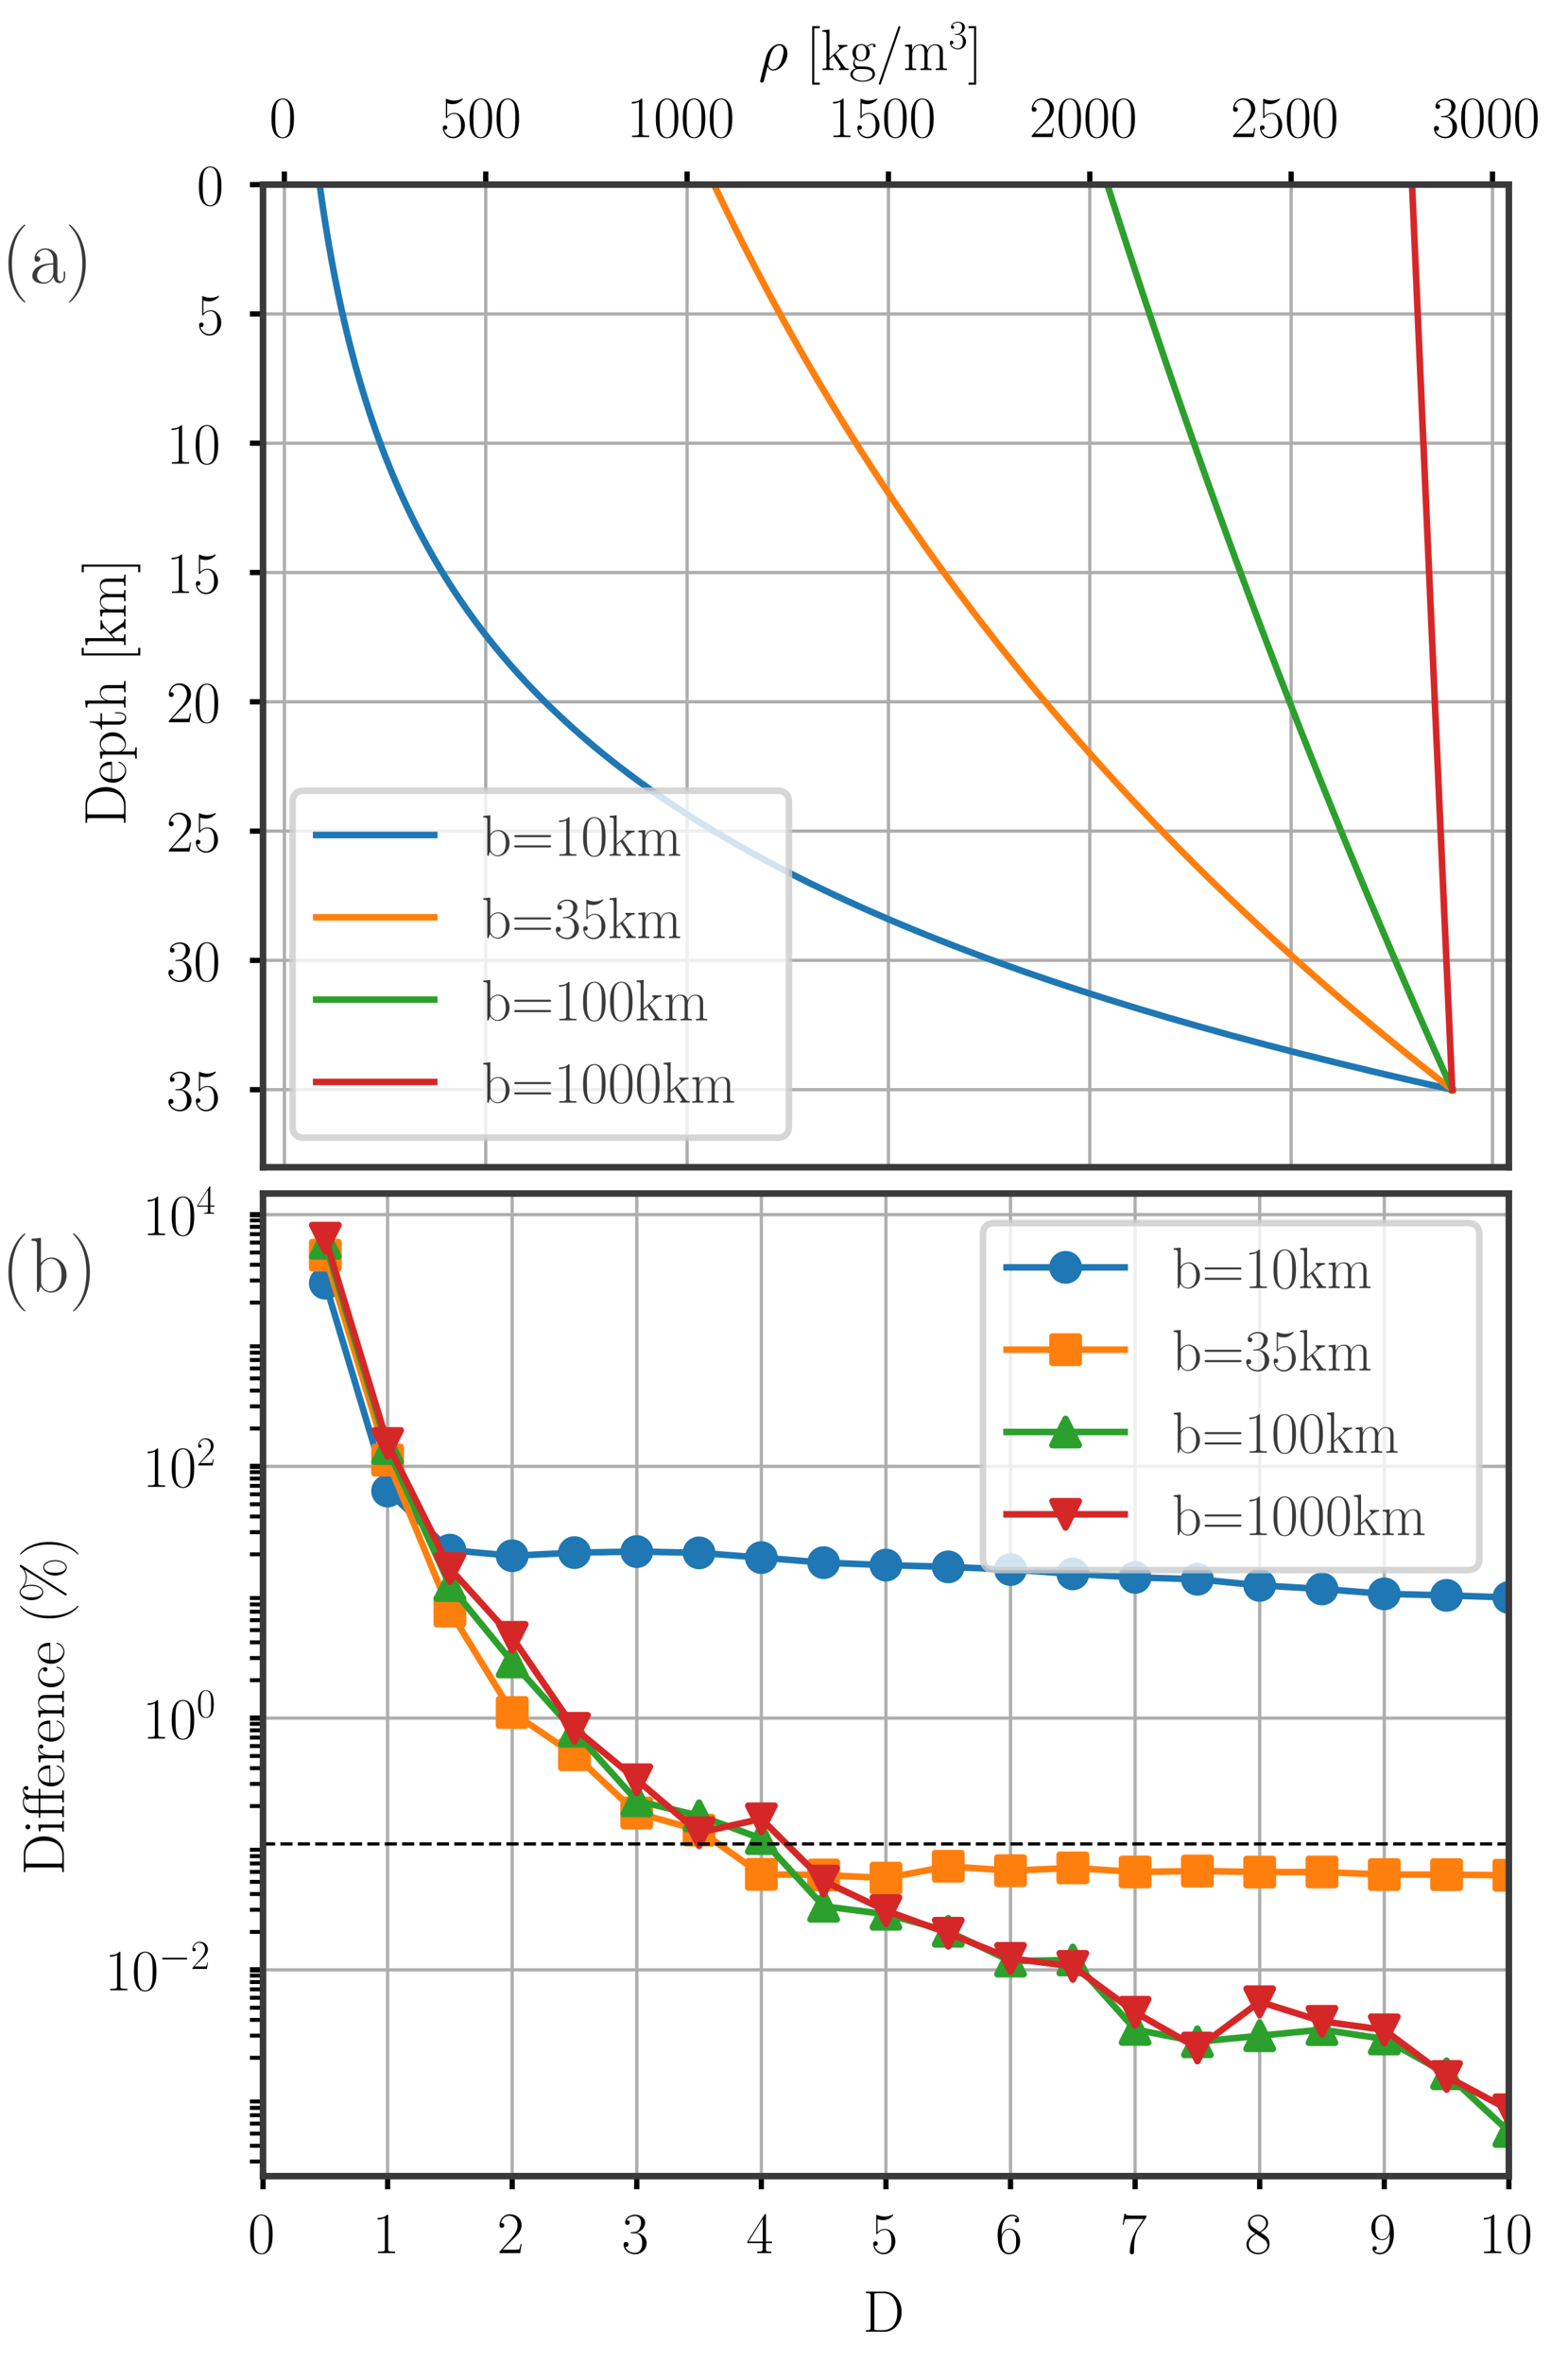 <?xml version="1.0" encoding="utf-8" standalone="no"?>
<!DOCTYPE svg PUBLIC "-//W3C//DTD SVG 1.1//EN"
  "http://www.w3.org/Graphics/SVG/1.1/DTD/svg11.dtd">
<!-- Created with matplotlib (http://matplotlib.org/) -->
<svg height="360pt" version="1.1" viewBox="0 0 239 360" width="239pt" xmlns="http://www.w3.org/2000/svg" xmlns:xlink="http://www.w3.org/1999/xlink">
 <defs>
  <style type="text/css">
*{stroke-linecap:butt;stroke-linejoin:round;}
  </style>
 </defs>
 <g id="figure_1">
  <g id="patch_1">
   <path d="M 0 360 
L 239.76 360 
L 239.76 0 
L 0 0 
z
" style="fill:#ffffff;"/>
  </g>
  <g id="axes_1">
   <g id="patch_2">
    <path d="M 40.091 177.846 
L 229.984 177.846 
L 229.984 28.131 
L 40.091 28.131 
z
" style="fill:#ffffff;"/>
   </g>
   <g id="matplotlib.axis_1">
    <g id="xtick_1">
     <g id="line2d_1">
      <path clip-path="url(#p4a71cf9d74)" d="M 43.347 177.846 
L 43.347 28.131 
" style="fill:none;stroke:#aeaeae;stroke-linecap:square;stroke-width:0.5;"/>
     </g>
     <g id="line2d_2">
      <defs>
       <path d="M 0 0 
L 0 -2 
" id="m8a18158818" style="stroke:#000000;stroke-width:0.8;"/>
      </defs>
      <g>
       <use style="stroke:#000000;stroke-width:0.8;" x="43.347" xlink:href="#m8a18158818" y="28.131"/>
      </g>
     </g>
     <g id="text_1">
      <!-- $0$ -->
      <defs>
       <path d="M 42 31.641 
C 42 37.75 41.906 48.125 37.703 56.109 
C 34 63.109 28.094 65.594 22.906 65.594 
C 18.094 65.594 12 63.406 8.203 56.203 
C 4.203 48.719 3.797 39.438 3.797 31.641 
C 3.797 25.953 3.906 17.281 7 9.672 
C 11.297 -0.609 19 -2 22.906 -2 
C 27.5 -2 34.5 -0.109 38.594 9.375 
C 41.594 16.281 42 24.359 42 31.641 
z
M 22.906 -0.406 
C 16.5 -0.406 12.703 5.078 11.297 12.688 
C 10.203 18.562 10.203 27.156 10.203 32.75 
C 10.203 40.438 10.203 46.828 11.5 52.922 
C 13.406 61.391 19 64 22.906 64 
C 27 64 32.297 61.297 34.203 53.125 
C 35.5 47.438 35.594 40.734 35.594 32.75 
C 35.594 26.25 35.594 18.266 34.406 12.375 
C 32.297 1.484 26.406 -0.406 22.906 -0.406 
z
" id="CMR17-48"/>
      </defs>
      <g transform="translate(41.043 20.888)scale(0.09 -0.09)">
       <use transform="scale(0.996)" xlink:href="#CMR17-48"/>
      </g>
     </g>
    </g>
    <g id="xtick_2">
     <g id="line2d_3">
      <path clip-path="url(#p4a71cf9d74)" d="M 74.038 177.846 
L 74.038 28.131 
" style="fill:none;stroke:#aeaeae;stroke-linecap:square;stroke-width:0.5;"/>
     </g>
     <g id="line2d_4">
      <g>
       <use style="stroke:#000000;stroke-width:0.8;" x="74.038" xlink:href="#m8a18158818" y="28.131"/>
      </g>
     </g>
     <g id="text_2">
      <!-- $500$ -->
      <defs>
       <path d="M 11.406 57.688 
C 12.406 57.281 16.5 56 20.703 56 
C 30 56 35.094 61.109 38 64.062 
C 38 64.953 38 65.5 37.406 65.5 
C 37.297 65.5 37.094 65.5 36.297 65.047 
C 32.797 63.406 28.703 62.078 23.703 62.078 
C 20.703 62.078 16.203 62.484 11.297 64.672 
C 10.203 65.172 10 65.172 9.906 65.172 
C 9.406 65.172 9.297 65.062 9.297 63.078 
L 9.297 34.422 
C 9.297 32.641 9.297 32.141 10.297 32.141 
C 10.797 32.141 11 32.344 11.5 33.031 
C 14.703 37.516 19.094 39.406 24.094 39.406 
C 27.594 39.406 35.094 37.219 35.094 20.141 
C 35.094 16.953 35.094 11.172 32.094 6.578 
C 29.594 2.484 25.703 0.391 21.406 0.391 
C 14.797 0.391 8.094 5 6.297 12.719 
C 6.703 12.609 7.5 12.422 7.906 12.422 
C 9.203 12.422 11.703 13.125 11.703 16.219 
C 11.703 18.906 9.797 20 7.906 20 
C 5.594 20 4.094 18.594 4.094 15.797 
C 4.094 7.094 11 -2 21.594 -2 
C 31.906 -2 41.703 6.875 41.703 19.75 
C 41.703 31.719 33.906 41 24.203 41 
C 19.094 41 14.797 39.109 11.406 35.531 
z
" id="CMR17-53"/>
      </defs>
      <g transform="translate(67.126 20.888)scale(0.09 -0.09)">
       <use transform="scale(0.996)" xlink:href="#CMR17-53"/>
       <use transform="translate(45.69 0)scale(0.996)" xlink:href="#CMR17-48"/>
       <use transform="translate(91.381 0)scale(0.996)" xlink:href="#CMR17-48"/>
      </g>
     </g>
    </g>
    <g id="xtick_3">
     <g id="line2d_5">
      <path clip-path="url(#p4a71cf9d74)" d="M 104.728 177.846 
L 104.728 28.131 
" style="fill:none;stroke:#aeaeae;stroke-linecap:square;stroke-width:0.5;"/>
     </g>
     <g id="line2d_6">
      <g>
       <use style="stroke:#000000;stroke-width:0.8;" x="104.728" xlink:href="#m8a18158818" y="28.131"/>
      </g>
     </g>
     <g id="text_3">
      <!-- $1000$ -->
      <defs>
       <path d="M 26.594 63.406 
C 26.594 65.5 26.5 65.5 25.094 65.5 
C 21.203 61.188 15.297 59.797 9.703 59.797 
C 9.406 59.797 8.906 59.797 8.797 59.5 
C 8.703 59.297 8.703 59.094 8.703 57 
C 11.797 57 17 57.594 21 59.984 
L 21 7.203 
C 21 3.688 20.797 2.5 12.203 2.5 
L 9.203 2.5 
L 9.203 0 
C 14 0 19 0 23.797 0 
C 28.594 0 33.594 0 38.406 0 
L 38.406 2.5 
L 35.406 2.5 
C 26.797 2.5 26.594 3.594 26.594 7.156 
z
" id="CMR17-49"/>
      </defs>
      <g transform="translate(95.513 20.888)scale(0.09 -0.09)">
       <use transform="scale(0.996)" xlink:href="#CMR17-49"/>
       <use transform="translate(45.69 0)scale(0.996)" xlink:href="#CMR17-48"/>
       <use transform="translate(91.381 0)scale(0.996)" xlink:href="#CMR17-48"/>
       <use transform="translate(137.071 0)scale(0.996)" xlink:href="#CMR17-48"/>
      </g>
     </g>
    </g>
    <g id="xtick_4">
     <g id="line2d_7">
      <path clip-path="url(#p4a71cf9d74)" d="M 135.419 177.846 
L 135.419 28.131 
" style="fill:none;stroke:#aeaeae;stroke-linecap:square;stroke-width:0.5;"/>
     </g>
     <g id="line2d_8">
      <g>
       <use style="stroke:#000000;stroke-width:0.8;" x="135.419" xlink:href="#m8a18158818" y="28.131"/>
      </g>
     </g>
     <g id="text_4">
      <!-- $1500$ -->
      <g transform="translate(126.204 20.888)scale(0.09 -0.09)">
       <use transform="scale(0.996)" xlink:href="#CMR17-49"/>
       <use transform="translate(45.69 0)scale(0.996)" xlink:href="#CMR17-53"/>
       <use transform="translate(91.381 0)scale(0.996)" xlink:href="#CMR17-48"/>
       <use transform="translate(137.071 0)scale(0.996)" xlink:href="#CMR17-48"/>
      </g>
     </g>
    </g>
    <g id="xtick_5">
     <g id="line2d_9">
      <path clip-path="url(#p4a71cf9d74)" d="M 166.11 177.846 
L 166.11 28.131 
" style="fill:none;stroke:#aeaeae;stroke-linecap:square;stroke-width:0.5;"/>
     </g>
     <g id="line2d_10">
      <g>
       <use style="stroke:#000000;stroke-width:0.8;" x="166.11" xlink:href="#m8a18158818" y="28.131"/>
      </g>
     </g>
     <g id="text_5">
      <!-- $2000$ -->
      <defs>
       <path d="M 41.703 15.453 
L 39.906 15.453 
C 38.906 8.375 38.094 7.172 37.703 6.562 
C 37.203 5.766 30 5.766 28.594 5.766 
L 9.406 5.766 
C 13 9.672 20 16.75 28.5 24.953 
C 34.594 30.734 41.703 37.531 41.703 47.422 
C 41.703 59.219 32.297 66 21.797 66 
C 10.797 66 4.094 56.312 4.094 47.344 
C 4.094 43.438 7 42.938 8.203 42.938 
C 9.203 42.938 12.203 43.547 12.203 47.031 
C 12.203 50.109 9.594 51 8.203 51 
C 7.594 51 7 50.906 6.594 50.703 
C 8.5 59.219 14.297 63.406 20.406 63.406 
C 29.094 63.406 34.797 56.516 34.797 47.422 
C 34.797 38.734 29.703 31.25 24 24.75 
L 4.094 2.281 
L 4.094 0 
L 39.297 0 
z
" id="CMR17-50"/>
      </defs>
      <g transform="translate(156.894 20.888)scale(0.09 -0.09)">
       <use transform="scale(0.996)" xlink:href="#CMR17-50"/>
       <use transform="translate(45.69 0)scale(0.996)" xlink:href="#CMR17-48"/>
       <use transform="translate(91.381 0)scale(0.996)" xlink:href="#CMR17-48"/>
       <use transform="translate(137.071 0)scale(0.996)" xlink:href="#CMR17-48"/>
      </g>
     </g>
    </g>
    <g id="xtick_6">
     <g id="line2d_11">
      <path clip-path="url(#p4a71cf9d74)" d="M 196.8 177.846 
L 196.8 28.131 
" style="fill:none;stroke:#aeaeae;stroke-linecap:square;stroke-width:0.5;"/>
     </g>
     <g id="line2d_12">
      <g>
       <use style="stroke:#000000;stroke-width:0.8;" x="196.8" xlink:href="#m8a18158818" y="28.131"/>
      </g>
     </g>
     <g id="text_6">
      <!-- $2500$ -->
      <g transform="translate(187.585 20.888)scale(0.09 -0.09)">
       <use transform="scale(0.996)" xlink:href="#CMR17-50"/>
       <use transform="translate(45.69 0)scale(0.996)" xlink:href="#CMR17-53"/>
       <use transform="translate(91.381 0)scale(0.996)" xlink:href="#CMR17-48"/>
       <use transform="translate(137.071 0)scale(0.996)" xlink:href="#CMR17-48"/>
      </g>
     </g>
    </g>
    <g id="xtick_7">
     <g id="line2d_13">
      <path clip-path="url(#p4a71cf9d74)" d="M 227.491 177.846 
L 227.491 28.131 
" style="fill:none;stroke:#aeaeae;stroke-linecap:square;stroke-width:0.5;"/>
     </g>
     <g id="line2d_14">
      <g>
       <use style="stroke:#000000;stroke-width:0.8;" x="227.491" xlink:href="#m8a18158818" y="28.131"/>
      </g>
     </g>
     <g id="text_7">
      <!-- $3000$ -->
      <defs>
       <path d="M 22.094 33.703 
C 31 33.703 34.906 25.969 34.906 17.031 
C 34.906 5 28.5 0.391 22.703 0.391 
C 17.406 0.391 8.797 3.031 6.094 10.828 
C 6.594 10.625 7.094 10.625 7.594 10.625 
C 10 10.625 11.797 12.219 11.797 14.812 
C 11.797 17.703 9.594 19 7.594 19 
C 5.906 19 3.297 18.203 3.297 14.469 
C 3.297 5.234 12.297 -2 22.906 -2 
C 34 -2 42.5 6.719 42.5 16.953 
C 42.5 26.672 34.5 33.688 25 34.797 
C 32.594 36.375 39.906 43.062 39.906 52.016 
C 39.906 59.688 32 65.297 23 65.297 
C 13.906 65.297 5.906 59.828 5.906 52.016 
C 5.906 48.594 8.5 48 9.797 48 
C 11.906 48 13.703 49.297 13.703 51.891 
C 13.703 54.469 11.906 55.766 9.797 55.766 
C 9.406 55.766 8.906 55.766 8.5 55.578 
C 11.406 61.859 19.297 63 22.797 63 
C 26.297 63 32.906 61.328 32.906 51.875 
C 32.906 49.109 32.5 44.188 29.094 39.844 
C 26.094 36 22.703 36 19.406 35.688 
C 18.906 35.688 16.594 35.453 16.203 35.453 
C 15.5 35.359 15.094 35.266 15.094 34.5 
C 15.094 33.797 15.203 33.703 17.203 33.703 
z
" id="CMR17-51"/>
      </defs>
      <g transform="translate(218.276 20.888)scale(0.09 -0.09)">
       <use transform="scale(0.996)" xlink:href="#CMR17-51"/>
       <use transform="translate(45.69 0)scale(0.996)" xlink:href="#CMR17-48"/>
       <use transform="translate(91.381 0)scale(0.996)" xlink:href="#CMR17-48"/>
       <use transform="translate(137.071 0)scale(0.996)" xlink:href="#CMR17-48"/>
      </g>
     </g>
    </g>
    <g id="text_8">
     <!-- $\rho$ [kg/m$^3$] -->
     <defs>
      <path d="M 3.094 -17.297 
C 3 -17.797 2.797 -18.391 2.797 -19 
C 2.797 -20.5 4 -21.5 5.5 -21.5 
C 7 -21.5 8.406 -20.5 9 -19.094 
C 9.406 -18.188 12.203 -6.203 15.406 6.094 
C 17.406 1.094 21.094 -1 25 -1 
C 36.297 -1 49.094 12.969 49.094 28.047 
C 49.094 38.719 42.594 44 35.703 44 
C 26.906 44 16.203 34.922 12.906 21.641 
z
M 24.906 1 
C 18.094 1 16.406 8.891 16.406 10.078 
C 16.406 10.688 18.906 20.234 19.203 21.734 
C 24.297 41.719 34.094 41.719 35.594 41.719 
C 40.094 41.719 42.594 37.656 42.594 31.812 
C 42.594 26.75 39.906 16.938 38.203 12.797 
C 35.203 5.953 30 1 24.906 1 
z
" id="CMMI12-26"/>
      <path d="M 23.5 -25 
L 23.5 -21.516 
L 14.094 -21.516 
L 14.094 71 
L 23.5 71 
L 23.5 74.484 
L 10.594 74.484 
L 10.594 -25 
z
" id="CMR17-91"/>
      <path d="M 26.094 26.141 
C 26 26.344 25.5 26.938 25.5 27.234 
C 25.5 27.438 32.594 33.922 33.5 34.719 
C 39.203 39.5 42.797 40 45.406 40 
L 45.406 42.703 
C 44.797 42.703 44.594 42.703 44.5 42.5 
L 39.594 42.5 
C 36.797 42.5 32.5 42.5 29.797 42.703 
L 29.797 40.094 
C 31.203 39.984 32.203 39.188 32.203 37.797 
C 32.203 35.797 30.203 33.906 30.094 33.906 
L 15 20.141 
L 15 68.688 
L 3.094 67.594 
L 3.094 65 
C 9 65 9.906 64.406 9.906 59.641 
L 9.906 6.656 
C 9.906 2.875 9.5 2.391 3.094 2.391 
L 3.094 -0.203 
C 5.5 0 9.906 0 12.406 0 
C 14.906 0 19.297 0 21.703 -0.203 
L 21.703 2.391 
C 15.297 2.391 14.906 2.781 14.906 6.688 
L 14.906 17.656 
L 21.797 23.938 
L 31.906 8.969 
C 33.094 7.172 34.094 5.766 34.094 4.469 
C 34.094 2.688 32.297 2.391 31.094 2.391 
L 31.094 -0.203 
C 33.5 0 37.797 0 40.297 0 
C 42.094 0 45.797 0 47.5 0 
L 47.5 2.391 
C 42.797 2.391 41.703 3.281 38.703 7.672 
z
" id="CMR17-107"/>
      <path d="M 11.094 18.188 
C 13 16.688 16.297 15 20.297 15 
C 28.203 15 35 21.203 35 29.5 
C 35 32.094 34.203 36.094 31.203 39.203 
C 34 42.062 38.094 43 40.406 43 
C 40.797 43 41.406 43 41.906 42.719 
C 41.5 42.625 40.594 42.234 40.594 40.703 
C 40.594 39.484 41.5 38.609 42.797 38.609 
C 44.297 38.609 45.094 39.578 45.094 40.844 
C 45.094 42.672 43.594 44.594 40.406 44.594 
C 36.406 44.594 32.906 42.781 30.094 40.312 
C 27.094 43.016 23.5 44 20.297 44 
C 12.406 44 5.594 37.797 5.594 29.5 
C 5.594 23.781 8.906 20.188 9.906 19.188 
C 6.906 15.688 6.906 11.609 6.906 11.109 
C 6.906 8.516 7.906 4.719 11.297 2.625 
C 6.094 1.328 2 -2.641 2 -7.594 
C 2 -14.734 11.5 -20 22.906 -20 
C 33.906 -20 43.797 -14.938 43.797 -7.484 
C 43.797 6 29 6 21.297 6 
C 19 6 14.906 6 14.406 6.109 
C 11.297 6.609 9.203 9.406 9.203 12.906 
C 9.203 13.797 9.203 16 11.094 18.188 
z
M 20.297 16.688 
C 11.5 16.688 11.5 27.5 11.5 29.516 
C 11.5 31.5 11.5 42.312 20.297 42.312 
C 29.094 42.312 29.094 31.5 29.094 29.516 
C 29.094 27.5 29.094 16.688 20.297 16.688 
z
M 22.906 -18.297 
C 12.906 -18.297 6 -13.047 6 -7.594 
C 6 -4.516 7.703 -1.641 9.906 -0.062 
C 12.406 1.625 13.406 1.625 20.203 1.625 
C 28.406 1.625 39.797 1.625 39.797 -7.594 
C 39.797 -13.047 32.906 -18.297 22.906 -18.297 
z
" id="CMR17-103"/>
      <path d="M 40.703 71.016 
C 41.203 72.297 41.203 72.5 41.203 72.703 
C 41.203 73.891 40.297 74.5 39.5 74.5 
C 38.297 74.5 37.906 73.703 37.5 72.5 
L 5.094 -21.516 
C 4.594 -22.812 4.594 -23.016 4.594 -23.219 
C 4.594 -24.406 5.5 -25 6.297 -25 
C 7.5 -25 7.906 -24.203 8.297 -23.016 
z
" id="CMR17-47"/>
      <path d="M 67.594 30.203 
C 67.594 35.188 66.703 43.594 54.797 43.594 
C 48 43.594 43.297 39 41.5 33.609 
L 41.406 33.609 
C 40.203 41.812 34.297 43.594 28.703 43.594 
C 20.797 43.594 16.703 37.5 15.203 33.5 
L 15.094 33.5 
L 15.094 43.594 
L 3.297 42.5 
L 3.297 39.906 
C 9.203 39.906 10.094 39.297 10.094 34.5 
L 10.094 6.688 
C 10.094 2.875 9.703 2.391 3.297 2.391 
L 3.297 -0.203 
C 5.703 0 10.094 0 12.703 0 
C 15.297 0 19.797 0 22.203 -0.203 
L 22.203 2.391 
C 15.797 2.391 15.406 2.781 15.406 6.688 
L 15.406 25.906 
C 15.406 35.109 21 42 28 42 
C 35.406 42 36.203 35.406 36.203 30.594 
L 36.203 6.688 
C 36.203 2.875 35.797 2.391 29.406 2.391 
L 29.406 -0.203 
C 31.797 0 36.203 0 38.797 0 
C 41.406 0 45.906 0 48.297 -0.203 
L 48.297 2.391 
C 41.906 2.391 41.5 2.781 41.5 6.688 
L 41.5 25.906 
C 41.5 35.109 47.094 42 54.094 42 
C 61.5 42 62.297 35.406 62.297 30.594 
L 62.297 6.688 
C 62.297 2.875 61.906 2.391 55.5 2.391 
L 55.5 -0.203 
C 57.906 0 62.297 0 64.906 0 
C 67.5 0 72 0 74.406 -0.203 
L 74.406 2.391 
C 68 2.391 67.594 2.781 67.594 6.688 
z
" id="CMR17-109"/>
      <path d="M 14.297 74.484 
L 1.406 74.484 
L 1.406 71 
L 10.797 71 
L 10.797 -21.516 
L 1.406 -21.516 
L 1.406 -25 
L 14.297 -25 
z
" id="CMR17-93"/>
     </defs>
     <g transform="translate(115.614 10.661)scale(0.09 -0.09)">
      <use transform="scale(0.996)" xlink:href="#CMMI12-26"/>
      <use transform="translate(80.39 0)scale(0.996)" xlink:href="#CMR17-91"/>
      <use transform="translate(105.261 0)scale(0.996)" xlink:href="#CMR17-107"/>
      <use transform="translate(153.554 0)scale(0.996)" xlink:href="#CMR17-103"/>
      <use transform="translate(199.245 0)scale(0.996)" xlink:href="#CMR17-47"/>
      <use transform="translate(244.935 0)scale(0.996)" xlink:href="#CMR17-109"/>
      <use transform="translate(321.855 36.154)scale(0.697)" xlink:href="#CMR17-51"/>
      <use transform="translate(354.336 0)scale(0.996)" xlink:href="#CMR17-93"/>
     </g>
    </g>
   </g>
   <g id="matplotlib.axis_2">
    <g id="ytick_1">
     <g id="line2d_15">
      <path clip-path="url(#p4a71cf9d74)" d="M 40.091 28.131 
L 229.984 28.131 
" style="fill:none;stroke:#aeaeae;stroke-linecap:square;stroke-width:0.5;"/>
     </g>
     <g id="line2d_16">
      <defs>
       <path d="M 0 0 
L -2 0 
" id="m2b2edd1516" style="stroke:#000000;stroke-width:0.8;"/>
      </defs>
      <g>
       <use style="stroke:#000000;stroke-width:0.8;" x="40.091" xlink:href="#m2b2edd1516" y="28.131"/>
      </g>
     </g>
     <g id="text_9">
      <!-- $0$ -->
      <g transform="translate(29.983 31.245)scale(0.09 -0.09)">
       <use transform="scale(0.996)" xlink:href="#CMR17-48"/>
      </g>
     </g>
    </g>
    <g id="ytick_2">
     <g id="line2d_17">
      <path clip-path="url(#p4a71cf9d74)" d="M 40.091 47.831 
L 229.984 47.831 
" style="fill:none;stroke:#aeaeae;stroke-linecap:square;stroke-width:0.5;"/>
     </g>
     <g id="line2d_18">
      <g>
       <use style="stroke:#000000;stroke-width:0.8;" x="40.091" xlink:href="#m2b2edd1516" y="47.831"/>
      </g>
     </g>
     <g id="text_10">
      <!-- $5$ -->
      <g transform="translate(29.983 50.944)scale(0.09 -0.09)">
       <use transform="scale(0.996)" xlink:href="#CMR17-53"/>
      </g>
     </g>
    </g>
    <g id="ytick_3">
     <g id="line2d_19">
      <path clip-path="url(#p4a71cf9d74)" d="M 40.091 67.53 
L 229.984 67.53 
" style="fill:none;stroke:#aeaeae;stroke-linecap:square;stroke-width:0.5;"/>
     </g>
     <g id="line2d_20">
      <g>
       <use style="stroke:#000000;stroke-width:0.8;" x="40.091" xlink:href="#m2b2edd1516" y="67.53"/>
      </g>
     </g>
     <g id="text_11">
      <!-- $10$ -->
      <g transform="translate(25.375 70.643)scale(0.09 -0.09)">
       <use transform="scale(0.996)" xlink:href="#CMR17-49"/>
       <use transform="translate(45.69 0)scale(0.996)" xlink:href="#CMR17-48"/>
      </g>
     </g>
    </g>
    <g id="ytick_4">
     <g id="line2d_21">
      <path clip-path="url(#p4a71cf9d74)" d="M 40.091 87.229 
L 229.984 87.229 
" style="fill:none;stroke:#aeaeae;stroke-linecap:square;stroke-width:0.5;"/>
     </g>
     <g id="line2d_22">
      <g>
       <use style="stroke:#000000;stroke-width:0.8;" x="40.091" xlink:href="#m2b2edd1516" y="87.229"/>
      </g>
     </g>
     <g id="text_12">
      <!-- $15$ -->
      <g transform="translate(25.375 90.342)scale(0.09 -0.09)">
       <use transform="scale(0.996)" xlink:href="#CMR17-49"/>
       <use transform="translate(45.69 0)scale(0.996)" xlink:href="#CMR17-53"/>
      </g>
     </g>
    </g>
    <g id="ytick_5">
     <g id="line2d_23">
      <path clip-path="url(#p4a71cf9d74)" d="M 40.091 106.928 
L 229.984 106.928 
" style="fill:none;stroke:#aeaeae;stroke-linecap:square;stroke-width:0.5;"/>
     </g>
     <g id="line2d_24">
      <g>
       <use style="stroke:#000000;stroke-width:0.8;" x="40.091" xlink:href="#m2b2edd1516" y="106.928"/>
      </g>
     </g>
     <g id="text_13">
      <!-- $20$ -->
      <g transform="translate(25.375 110.042)scale(0.09 -0.09)">
       <use transform="scale(0.996)" xlink:href="#CMR17-50"/>
       <use transform="translate(45.69 0)scale(0.996)" xlink:href="#CMR17-48"/>
      </g>
     </g>
    </g>
    <g id="ytick_6">
     <g id="line2d_25">
      <path clip-path="url(#p4a71cf9d74)" d="M 40.091 126.628 
L 229.984 126.628 
" style="fill:none;stroke:#aeaeae;stroke-linecap:square;stroke-width:0.5;"/>
     </g>
     <g id="line2d_26">
      <g>
       <use style="stroke:#000000;stroke-width:0.8;" x="40.091" xlink:href="#m2b2edd1516" y="126.628"/>
      </g>
     </g>
     <g id="text_14">
      <!-- $25$ -->
      <g transform="translate(25.375 129.741)scale(0.09 -0.09)">
       <use transform="scale(0.996)" xlink:href="#CMR17-50"/>
       <use transform="translate(45.69 0)scale(0.996)" xlink:href="#CMR17-53"/>
      </g>
     </g>
    </g>
    <g id="ytick_7">
     <g id="line2d_27">
      <path clip-path="url(#p4a71cf9d74)" d="M 40.091 146.327 
L 229.984 146.327 
" style="fill:none;stroke:#aeaeae;stroke-linecap:square;stroke-width:0.5;"/>
     </g>
     <g id="line2d_28">
      <g>
       <use style="stroke:#000000;stroke-width:0.8;" x="40.091" xlink:href="#m2b2edd1516" y="146.327"/>
      </g>
     </g>
     <g id="text_15">
      <!-- $30$ -->
      <g transform="translate(25.375 149.44)scale(0.09 -0.09)">
       <use transform="scale(0.996)" xlink:href="#CMR17-51"/>
       <use transform="translate(45.69 0)scale(0.996)" xlink:href="#CMR17-48"/>
      </g>
     </g>
    </g>
    <g id="ytick_8">
     <g id="line2d_29">
      <path clip-path="url(#p4a71cf9d74)" d="M 40.091 166.026 
L 229.984 166.026 
" style="fill:none;stroke:#aeaeae;stroke-linecap:square;stroke-width:0.5;"/>
     </g>
     <g id="line2d_30">
      <g>
       <use style="stroke:#000000;stroke-width:0.8;" x="40.091" xlink:href="#m2b2edd1516" y="166.026"/>
      </g>
     </g>
     <g id="text_16">
      <!-- $35$ -->
      <g transform="translate(25.375 169.139)scale(0.09 -0.09)">
       <use transform="scale(0.996)" xlink:href="#CMR17-51"/>
       <use transform="translate(45.69 0)scale(0.996)" xlink:href="#CMR17-53"/>
      </g>
     </g>
    </g>
    <g id="text_17">
     <!-- Depth [km] -->
     <defs>
      <path d="M 5.203 68 
L 5.203 65.406 
C 12.094 65.406 13.203 65.406 13.203 60.938 
L 13.203 7.062 
C 13.203 2.594 12.094 2.594 5.203 2.594 
L 5.203 0 
L 37 0 
C 53.094 0 66 14.734 66 33.453 
C 66 52.281 53.297 68 37 68 
z
M 23.797 2.594 
C 19.797 2.594 19.594 3.078 19.594 6.469 
L 19.594 61.531 
C 19.594 64.922 19.797 65.406 23.797 65.406 
L 35 65.406 
C 43.297 65.406 58.594 60.531 58.594 33.453 
C 58.594 19.406 54.5 13.734 52.594 11.047 
C 50.203 7.969 44.5 2.594 35 2.594 
z
" id="CMR17-68"/>
      <path d="M 38.094 23 
C 38.5 23.406 38.5 23.609 38.5 24.625 
C 38.5 34.969 33.094 44 21.703 44 
C 11.094 44 2.703 33.891 2.703 21.609 
C 2.703 8.609 12.203 -1 22.797 -1 
C 34 -1 38.406 9.484 38.406 11.562 
C 38.406 12.25 37.797 12.25 37.594 12.25 
C 36.906 12.25 36.797 12.047 36.406 10.875 
C 34.203 4.141 28.703 0.797 23.5 0.797 
C 19.203 0.797 14.906 3.172 12.203 7.5 
C 9.094 12.547 9.094 18.375 9.094 23 
z
M 9.203 24.5 
C 9.906 39.141 17.594 42.406 21.594 42.406 
C 28.406 42.406 33 35.891 33.094 24.5 
z
" id="CMR17-101"/>
      <path d="M 22 -16.609 
C 15.594 -16.609 15.203 -16.203 15.203 -12.328 
L 15.203 6.281 
C 18.094 2.094 22.297 -0.594 27.594 -0.594 
C 37.594 -0.594 47.703 8.172 47.703 21.688 
C 47.703 34.234 39 43.781 28.703 43.781 
C 22.703 43.781 17.797 40.5 15 36.531 
L 15 43.781 
L 3.094 42.688 
L 3.094 40.109 
C 9 40.109 9.906 39.5 9.906 34.734 
L 9.906 -12.328 
C 9.906 -16.109 9.5 -16.609 3.094 -16.609 
L 3.094 -19.188 
C 5.5 -19 9.906 -19 12.5 -19 
C 15.094 -19 19.594 -19 22 -19.188 
z
M 15.203 31.438 
C 15.203 32.844 15.203 34.922 19.094 38.609 
C 19.594 39.016 23 42 28 42 
C 35.297 42 41.297 32.938 41.297 21.594 
C 41.297 10.25 34.906 1 27 1 
C 23.406 1 19.5 2.688 16.5 7.375 
C 15.203 9.562 15.203 10.156 15.203 11.75 
z
" id="CMR17-112"/>
      <path d="M 15.094 40 
L 29.094 40 
L 29.094 42.578 
L 15.094 42.578 
L 15.094 61 
L 13.297 61 
C 13.094 50.703 9.594 41.688 1.094 41.688 
L 1.094 40 
L 9.797 40 
L 9.797 12.047 
C 9.797 10.156 9.797 -1 21.406 -1 
C 27.297 -1 30.703 4.781 30.703 12.141 
L 30.703 17.812 
L 28.906 17.812 
L 28.906 12.234 
C 28.906 5.375 26.203 0.797 22 0.797 
C 19.094 0.797 15.094 2.781 15.094 11.844 
z
" id="CMR17-116"/>
      <path d="M 41.5 30.203 
C 41.5 35.297 40.5 43.594 28.703 43.594 
C 20.5 43.594 16.5 37 15.297 33.703 
L 15.203 33.703 
L 15.203 68.688 
L 3.297 67.594 
L 3.297 65 
C 9.203 65 10.094 64.406 10.094 59.641 
L 10.094 6.656 
C 10.094 2.875 9.703 2.391 3.297 2.391 
L 3.297 -0.203 
C 5.703 0 10.094 0 12.703 0 
C 15.297 0 19.797 0 22.203 -0.203 
L 22.203 2.391 
C 15.797 2.391 15.406 2.781 15.406 6.688 
L 15.406 25.906 
C 15.406 35.109 21 42 28 42 
C 35.406 42 36.203 35.406 36.203 30.594 
L 36.203 6.688 
C 36.203 2.875 35.797 2.391 29.406 2.391 
L 29.406 -0.203 
C 31.797 0 36.203 0 38.797 0 
C 41.406 0 45.906 0 48.297 -0.203 
L 48.297 2.391 
C 41.906 2.391 41.5 2.781 41.5 6.688 
z
" id="CMR17-104"/>
     </defs>
     <g transform="translate(19.134 125.836)rotate(-90)scale(0.09 -0.09)">
      <use transform="scale(0.996)" xlink:href="#CMR17-68"/>
      <use transform="translate(70.394 0)scale(0.996)" xlink:href="#CMR17-101"/>
      <use transform="translate(110.879 0)scale(0.996)" xlink:href="#CMR17-112"/>
      <use transform="translate(161.775 0)scale(0.996)" xlink:href="#CMR17-116"/>
      <use transform="translate(197.055 0)scale(0.996)" xlink:href="#CMR17-104"/>
      <use transform="translate(278.027 0)scale(0.996)" xlink:href="#CMR17-91"/>
      <use transform="translate(302.898 0)scale(0.996)" xlink:href="#CMR17-107"/>
      <use transform="translate(351.191 0)scale(0.996)" xlink:href="#CMR17-109"/>
      <use transform="translate(428.11 0)scale(0.996)" xlink:href="#CMR17-93"/>
     </g>
    </g>
   </g>
   <g id="line2d_31">
    <path clip-path="url(#p4a71cf9d74)" d="M 221.353 166.026 
L 215.23 164.647 
L 209.319 163.268 
L 203.61 161.889 
L 198.098 160.51 
L 192.775 159.131 
L 187.636 157.752 
L 182.673 156.373 
L 177.881 154.994 
L 173.254 153.615 
L 168.786 152.237 
L 164.471 150.858 
L 160.305 149.479 
L 156.283 148.1 
L 152.398 146.721 
L 148.647 145.342 
L 145.026 143.963 
L 141.528 142.584 
L 138.152 141.205 
L 134.891 139.826 
L 131.742 138.447 
L 128.702 137.068 
L 125.766 135.689 
L 122.931 134.31 
L 120.194 132.931 
L 117.551 131.552 
L 114.999 130.173 
L 112.534 128.794 
L 110.155 127.415 
L 107.857 126.037 
L 105.638 124.658 
L 103.496 123.279 
L 101.427 121.9 
L 99.429 120.521 
L 97.5 119.142 
L 95.638 117.763 
L 93.839 116.384 
L 92.102 115.005 
L 90.426 113.626 
L 88.806 112.247 
L 87.243 110.868 
L 85.733 109.489 
L 84.275 108.11 
L 82.867 106.731 
L 81.508 105.352 
L 80.196 103.973 
L 78.928 102.594 
L 77.704 101.216 
L 76.523 99.837 
L 75.382 98.458 
L 74.28 97.079 
L 73.216 95.7 
L 72.189 94.321 
L 71.197 92.942 
L 70.239 91.563 
L 69.314 90.184 
L 68.421 88.805 
L 67.558 87.426 
L 66.726 86.047 
L 65.921 84.668 
L 65.145 83.289 
L 64.395 81.91 
L 63.671 80.531 
L 62.972 79.152 
L 62.297 77.773 
L 61.645 76.394 
L 61.016 75.016 
L 60.408 73.637 
L 59.822 72.258 
L 59.255 70.879 
L 58.708 69.5 
L 58.179 68.121 
L 57.669 66.742 
L 57.177 65.363 
L 56.701 63.984 
L 56.242 62.605 
L 55.798 61.226 
L 55.37 59.847 
L 54.956 58.468 
L 54.557 57.089 
L 54.172 55.71 
L 53.799 54.331 
L 53.44 52.952 
L 53.093 51.573 
L 52.757 50.194 
L 52.434 48.816 
L 52.121 47.437 
L 51.819 46.058 
L 51.528 44.679 
L 51.247 43.3 
L 50.975 41.921 
L 50.713 40.542 
L 50.459 39.163 
L 50.215 37.784 
L 49.978 36.405 
L 49.75 35.026 
L 49.53 33.647 
L 49.317 32.268 
L 49.112 30.889 
L 48.914 29.51 
L 48.722 28.131 
" style="fill:none;stroke:#1f77b4;stroke-linecap:square;"/>
   </g>
   <g id="line2d_32">
    <path clip-path="url(#p4a71cf9d74)" d="M 221.353 166.026 
L 219.582 164.647 
L 217.828 163.268 
L 216.092 161.889 
L 214.373 160.51 
L 212.671 159.131 
L 210.987 157.752 
L 209.319 156.373 
L 207.667 154.994 
L 206.032 153.615 
L 204.413 152.237 
L 202.811 150.858 
L 201.224 149.479 
L 199.653 148.1 
L 198.098 146.721 
L 196.558 145.342 
L 195.034 143.963 
L 193.524 142.584 
L 192.03 141.205 
L 190.551 139.826 
L 189.086 138.447 
L 187.636 137.068 
L 186.2 135.689 
L 184.779 134.31 
L 183.371 132.931 
L 181.978 131.552 
L 180.599 130.173 
L 179.233 128.794 
L 177.881 127.415 
L 176.542 126.037 
L 175.217 124.658 
L 173.905 123.279 
L 172.606 121.9 
L 171.32 120.521 
L 170.046 119.142 
L 168.786 117.763 
L 167.538 116.384 
L 166.302 115.005 
L 165.078 113.626 
L 163.867 112.247 
L 162.668 110.868 
L 161.481 109.489 
L 160.305 108.11 
L 159.141 106.731 
L 157.989 105.352 
L 156.849 103.973 
L 155.719 102.594 
L 154.601 101.216 
L 153.494 99.837 
L 152.398 98.458 
L 151.313 97.079 
L 150.239 95.7 
L 149.175 94.321 
L 148.122 92.942 
L 147.08 91.563 
L 146.047 90.184 
L 145.026 88.805 
L 144.014 87.426 
L 143.012 86.047 
L 142.021 84.668 
L 141.039 83.289 
L 140.067 81.91 
L 139.104 80.531 
L 138.152 79.152 
L 137.208 77.773 
L 136.274 76.394 
L 135.35 75.016 
L 134.434 73.637 
L 133.528 72.258 
L 132.631 70.879 
L 131.742 69.5 
L 130.863 68.121 
L 129.992 66.742 
L 129.13 65.363 
L 128.276 63.984 
L 127.431 62.605 
L 126.594 61.226 
L 125.766 59.847 
L 124.946 58.468 
L 124.134 57.089 
L 123.33 55.71 
L 122.534 54.331 
L 121.746 52.952 
L 120.966 51.573 
L 120.194 50.194 
L 119.429 48.816 
L 118.672 47.437 
L 117.923 46.058 
L 117.181 44.679 
L 116.446 43.3 
L 115.719 41.921 
L 114.999 40.542 
L 114.286 39.163 
L 113.58 37.784 
L 112.881 36.405 
L 112.189 35.026 
L 111.504 33.647 
L 110.826 32.268 
L 110.155 30.889 
L 109.49 29.51 
L 108.832 28.131 
" style="fill:none;stroke:#ff7f0e;stroke-linecap:square;"/>
   </g>
   <g id="line2d_33">
    <path clip-path="url(#p4a71cf9d74)" d="M 221.353 166.026 
L 220.731 164.647 
L 220.111 163.268 
L 219.494 161.889 
L 218.878 160.51 
L 218.265 159.131 
L 217.654 157.752 
L 217.045 156.373 
L 216.438 154.994 
L 215.833 153.615 
L 215.23 152.237 
L 214.63 150.858 
L 214.031 149.479 
L 213.435 148.1 
L 212.841 146.721 
L 212.249 145.342 
L 211.659 143.963 
L 211.071 142.584 
L 210.484 141.205 
L 209.901 139.826 
L 209.319 138.447 
L 208.739 137.068 
L 208.161 135.689 
L 207.585 134.31 
L 207.011 132.931 
L 206.439 131.552 
L 205.87 130.173 
L 205.302 128.794 
L 204.736 127.415 
L 204.172 126.037 
L 203.61 124.658 
L 203.05 123.279 
L 202.492 121.9 
L 201.936 120.521 
L 201.382 119.142 
L 200.83 117.763 
L 200.28 116.384 
L 199.731 115.005 
L 199.185 113.626 
L 198.64 112.247 
L 198.098 110.868 
L 197.557 109.489 
L 197.018 108.11 
L 196.482 106.731 
L 195.946 105.352 
L 195.413 103.973 
L 194.882 102.594 
L 194.353 101.216 
L 193.825 99.837 
L 193.299 98.458 
L 192.775 97.079 
L 192.253 95.7 
L 191.733 94.321 
L 191.215 92.942 
L 190.698 91.563 
L 190.183 90.184 
L 189.67 88.805 
L 189.159 87.426 
L 188.649 86.047 
L 188.142 84.668 
L 187.636 83.289 
L 187.132 81.91 
L 186.629 80.531 
L 186.129 79.152 
L 185.63 77.773 
L 185.133 76.394 
L 184.637 75.016 
L 184.144 73.637 
L 183.652 72.258 
L 183.162 70.879 
L 182.673 69.5 
L 182.186 68.121 
L 181.701 66.742 
L 181.218 65.363 
L 180.736 63.984 
L 180.256 62.605 
L 179.778 61.226 
L 179.301 59.847 
L 178.826 58.468 
L 178.353 57.089 
L 177.881 55.71 
L 177.411 54.331 
L 176.943 52.952 
L 176.476 51.573 
L 176.011 50.194 
L 175.547 48.816 
L 175.085 47.437 
L 174.625 46.058 
L 174.166 44.679 
L 173.709 43.3 
L 173.254 41.921 
L 172.8 40.542 
L 172.348 39.163 
L 171.897 37.784 
L 171.448 36.405 
L 171 35.026 
L 170.554 33.647 
L 170.11 32.268 
L 169.667 30.889 
L 169.225 29.51 
L 168.786 28.131 
" style="fill:none;stroke:#2ca02c;stroke-linecap:square;"/>
   </g>
   <g id="line2d_34">
    <path clip-path="url(#p4a71cf9d74)" d="M 221.353 166.026 
L 221.291 164.647 
L 221.228 163.268 
L 221.166 161.889 
L 221.104 160.51 
L 221.042 159.131 
L 220.979 157.752 
L 220.917 156.373 
L 220.855 154.994 
L 220.793 153.615 
L 220.731 152.237 
L 220.669 150.858 
L 220.607 149.479 
L 220.545 148.1 
L 220.483 146.721 
L 220.421 145.342 
L 220.359 143.963 
L 220.297 142.584 
L 220.235 141.205 
L 220.173 139.826 
L 220.111 138.447 
L 220.049 137.068 
L 219.988 135.689 
L 219.926 134.31 
L 219.864 132.931 
L 219.802 131.552 
L 219.74 130.173 
L 219.679 128.794 
L 219.617 127.415 
L 219.555 126.037 
L 219.494 124.658 
L 219.432 123.279 
L 219.37 121.9 
L 219.309 120.521 
L 219.247 119.142 
L 219.186 117.763 
L 219.124 116.384 
L 219.063 115.005 
L 219.001 113.626 
L 218.94 112.247 
L 218.878 110.868 
L 218.817 109.489 
L 218.755 108.11 
L 218.694 106.731 
L 218.633 105.352 
L 218.571 103.973 
L 218.51 102.594 
L 218.449 101.216 
L 218.387 99.837 
L 218.326 98.458 
L 218.265 97.079 
L 218.204 95.7 
L 218.143 94.321 
L 218.081 92.942 
L 218.02 91.563 
L 217.959 90.184 
L 217.898 88.805 
L 217.837 87.426 
L 217.776 86.047 
L 217.715 84.668 
L 217.654 83.289 
L 217.593 81.91 
L 217.532 80.531 
L 217.471 79.152 
L 217.41 77.773 
L 217.349 76.394 
L 217.288 75.016 
L 217.227 73.637 
L 217.166 72.258 
L 217.106 70.879 
L 217.045 69.5 
L 216.984 68.121 
L 216.923 66.742 
L 216.862 65.363 
L 216.802 63.984 
L 216.741 62.605 
L 216.68 61.226 
L 216.62 59.847 
L 216.559 58.468 
L 216.498 57.089 
L 216.438 55.71 
L 216.377 54.331 
L 216.317 52.952 
L 216.256 51.573 
L 216.196 50.194 
L 216.135 48.816 
L 216.075 47.437 
L 216.014 46.058 
L 215.954 44.679 
L 215.894 43.3 
L 215.833 41.921 
L 215.773 40.542 
L 215.712 39.163 
L 215.652 37.784 
L 215.592 36.405 
L 215.532 35.026 
L 215.471 33.647 
L 215.411 32.268 
L 215.351 30.889 
L 215.291 29.51 
L 215.23 28.131 
" style="fill:none;stroke:#d62728;stroke-linecap:square;"/>
   </g>
   <g id="patch_3">
    <path d="M 40.091 177.846 
L 40.091 28.131 
" style="fill:none;stroke:#3a3a3a;stroke-linecap:square;stroke-linejoin:miter;"/>
   </g>
   <g id="patch_4">
    <path d="M 229.984 177.846 
L 229.984 28.131 
" style="fill:none;stroke:#3a3a3a;stroke-linecap:square;stroke-linejoin:miter;"/>
   </g>
   <g id="patch_5">
    <path d="M 40.091 177.846 
L 229.984 177.846 
" style="fill:none;stroke:#3a3a3a;stroke-linecap:square;stroke-linejoin:miter;"/>
   </g>
   <g id="patch_6">
    <path d="M 40.091 28.131 
L 229.984 28.131 
" style="fill:none;stroke:#3a3a3a;stroke-linecap:square;stroke-linejoin:miter;"/>
   </g>
   <g id="text_18">
    <!-- (a) -->
    <defs>
     <path d="M 30.594 -24.391 
C 30.594 -24.297 30.594 -24.094 30.297 -23.797 
C 25.703 -19.125 13.406 -6.359 13.406 24.688 
C 13.406 55.766 25.5 68.422 30.406 73.391 
C 30.406 73.5 30.594 73.703 30.594 74 
C 30.594 74.297 30.297 74.5 29.906 74.5 
C 28.797 74.5 20.297 67.125 15.406 56.156 
C 10.406 45.109 9 34.359 9 24.812 
C 9 17.625 9.703 5.484 15.703 -7.359 
C 20.5 -17.734 28.703 -25 29.906 -25 
C 30.406 -25 30.594 -24.797 30.594 -24.391 
z
" id="CMR17-40"/>
     <path d="M 36 25.828 
C 36 32.375 36 35.844 31.797 39.734 
C 28.094 43 23.797 44 20.406 44 
C 12.5 44 6.797 37.609 6.797 30.797 
C 6.797 27 9.797 27 10.406 27 
C 11.703 27 14 27.781 14 30.531 
C 14 33 12.094 34.078 10.406 34.078 
C 10 34.078 9.5 33.969 9.203 33.875 
C 11.297 40.5 16.703 42.406 20.203 42.406 
C 25.203 42.406 30.703 37.953 30.703 29.453 
L 30.703 25 
C 24.797 25 17.703 24.203 12.094 21.203 
C 5.797 17.703 4 12.703 4 8.906 
C 4 1.203 13 -1 18.297 -1 
C 23.797 -1 28.906 2.172 31.094 7.984 
C 31.297 3.641 34.094 -0.281 38.5 -0.281 
C 40.594 -0.281 45.906 1.094 45.906 8.859 
L 45.906 14.375 
L 44.094 14.375 
L 44.094 8.781 
C 44.094 2.781 41.406 2 40.094 2 
C 36 2 36 7.156 36 11.531 
z
M 30.703 13.594 
C 30.703 4.953 24.5 0.594 19 0.594 
C 14 0.594 10.094 4.297 10.094 8.906 
C 10.094 11.891 11.406 17.188 17.203 20.391 
C 22 23.094 27.5 23.5 30.703 23.5 
z
" id="CMR17-97"/>
     <path d="M 26.297 24.688 
C 26.297 31.875 25.594 44.016 19.594 56.859 
C 14.797 67.234 6.594 74.5 5.406 74.5 
C 5.094 74.5 4.703 74.391 4.703 73.891 
C 4.703 73.703 4.797 73.594 4.906 73.391 
C 9.703 68.406 21.906 55.75 21.906 24.75 
C 21.906 -6.359 9.797 -19.016 4.906 -24.016 
C 4.797 -24.203 4.703 -24.312 4.703 -24.5 
C 4.703 -25 5.094 -25 5.406 -25 
C 6.5 -25 15 -17.625 19.906 -6.656 
C 24.906 4.391 26.297 15.141 26.297 24.688 
z
" id="CMR17-41"/>
    </defs>
    <g style="fill:#3a3a3a;" transform="translate(0.213 43.103)scale(0.12 -0.12)">
     <use transform="scale(0.996)" xlink:href="#CMR17-40"/>
     <use transform="translate(35.281 0)scale(0.996)" xlink:href="#CMR17-97"/>
     <use transform="translate(80.971 0)scale(0.996)" xlink:href="#CMR17-41"/>
    </g>
   </g>
   <g id="legend_1">
    <g id="patch_7">
     <path d="M 46.391 173.346 
L 118.452 173.346 
Q 120.252 173.346 120.252 171.546 
L 120.252 122.272 
Q 120.252 120.472 118.452 120.472 
L 46.391 120.472 
Q 44.591 120.472 44.591 122.272 
L 44.591 171.546 
Q 44.591 173.346 46.391 173.346 
z
" style="fill:#ffffff;opacity:0.8;stroke:#cccccc;stroke-linejoin:miter;"/>
    </g>
    <g id="line2d_35">
     <path d="M 48.191 127.222 
L 66.191 127.222 
" style="fill:none;stroke:#1f77b4;stroke-linecap:square;"/>
    </g>
    <g id="line2d_36"/>
    <g id="text_19">
     <!-- b=10km -->
     <defs>
      <path d="M 15 68.688 
L 3.094 67.594 
L 3.094 65 
C 9 65 9.906 64.406 9.906 59.641 
L 9.906 -0.203 
L 11.703 -0.203 
L 14.594 6.891 
C 17.5 2.203 21.797 -1 27.594 -1 
C 37.594 -1 47.703 7.812 47.703 21.406 
C 47.703 34.188 38.703 43.594 28.594 43.594 
C 22.406 43.594 18 40.297 15 36.406 
z
M 15.203 31.312 
C 15.203 33.094 15.203 33.406 16.594 35.5 
C 20.5 41.516 26.094 42 28 42 
C 31 42 41.297 40.391 41.297 21.5 
C 41.297 1.688 29.5 0.594 27.094 0.594 
C 24 0.594 19.5 1.781 16.297 7.594 
C 15.203 9.5 15.203 9.703 15.203 11.484 
z
" id="CMR17-98"/>
      <path d="M 64.297 31.516 
C 65.797 31.516 67.297 31.516 67.297 33.203 
C 67.297 35 65.594 35 63.906 35 
L 8 35 
C 6.297 35 4.594 35 4.594 33.203 
C 4.594 31.516 6.094 31.516 7.594 31.516 
z
M 63.906 14 
C 65.594 14 67.297 14 67.297 15.797 
C 67.297 17.484 65.797 17.484 64.297 17.484 
L 7.594 17.484 
C 6.094 17.484 4.594 17.484 4.594 15.797 
C 4.594 14 6.297 14 8 14 
z
" id="CMR17-61"/>
     </defs>
     <g style="fill:#3a3a3a;" transform="translate(73.391 130.372)scale(0.09 -0.09)">
      <use transform="scale(0.996)" xlink:href="#CMR17-98"/>
      <use transform="translate(50.895 0)scale(0.996)" xlink:href="#CMR17-61"/>
      <use transform="translate(122.61 0)scale(0.996)" xlink:href="#CMR17-49"/>
      <use transform="translate(168.301 0)scale(0.996)" xlink:href="#CMR17-48"/>
      <use transform="translate(213.991 0)scale(0.996)" xlink:href="#CMR17-107"/>
      <use transform="translate(262.284 0)scale(0.996)" xlink:href="#CMR17-109"/>
     </g>
    </g>
    <g id="line2d_37">
     <path d="M 48.191 139.765 
L 66.191 139.765 
" style="fill:none;stroke:#ff7f0e;stroke-linecap:square;"/>
    </g>
    <g id="line2d_38"/>
    <g id="text_20">
     <!-- b=35km -->
     <g style="fill:#3a3a3a;" transform="translate(73.391 142.915)scale(0.09 -0.09)">
      <use transform="scale(0.996)" xlink:href="#CMR17-98"/>
      <use transform="translate(50.895 0)scale(0.996)" xlink:href="#CMR17-61"/>
      <use transform="translate(122.61 0)scale(0.996)" xlink:href="#CMR17-51"/>
      <use transform="translate(168.301 0)scale(0.996)" xlink:href="#CMR17-53"/>
      <use transform="translate(213.991 0)scale(0.996)" xlink:href="#CMR17-107"/>
      <use transform="translate(262.284 0)scale(0.996)" xlink:href="#CMR17-109"/>
     </g>
    </g>
    <g id="line2d_39">
     <path d="M 48.191 152.309 
L 66.191 152.309 
" style="fill:none;stroke:#2ca02c;stroke-linecap:square;"/>
    </g>
    <g id="line2d_40"/>
    <g id="text_21">
     <!-- b=100km -->
     <g style="fill:#3a3a3a;" transform="translate(73.391 155.459)scale(0.09 -0.09)">
      <use transform="scale(0.996)" xlink:href="#CMR17-98"/>
      <use transform="translate(50.895 0)scale(0.996)" xlink:href="#CMR17-61"/>
      <use transform="translate(122.61 0)scale(0.996)" xlink:href="#CMR17-49"/>
      <use transform="translate(168.301 0)scale(0.996)" xlink:href="#CMR17-48"/>
      <use transform="translate(213.991 0)scale(0.996)" xlink:href="#CMR17-48"/>
      <use transform="translate(259.682 0)scale(0.996)" xlink:href="#CMR17-107"/>
      <use transform="translate(307.975 0)scale(0.996)" xlink:href="#CMR17-109"/>
     </g>
    </g>
    <g id="line2d_41">
     <path d="M 48.191 164.852 
L 66.191 164.852 
" style="fill:none;stroke:#d62728;stroke-linecap:square;"/>
    </g>
    <g id="line2d_42"/>
    <g id="text_22">
     <!-- b=1000km -->
     <g style="fill:#3a3a3a;" transform="translate(73.391 168.002)scale(0.09 -0.09)">
      <use transform="scale(0.996)" xlink:href="#CMR17-98"/>
      <use transform="translate(50.895 0)scale(0.996)" xlink:href="#CMR17-61"/>
      <use transform="translate(122.61 0)scale(0.996)" xlink:href="#CMR17-49"/>
      <use transform="translate(168.301 0)scale(0.996)" xlink:href="#CMR17-48"/>
      <use transform="translate(213.991 0)scale(0.996)" xlink:href="#CMR17-48"/>
      <use transform="translate(259.682 0)scale(0.996)" xlink:href="#CMR17-48"/>
      <use transform="translate(305.372 0)scale(0.996)" xlink:href="#CMR17-107"/>
      <use transform="translate(353.665 0)scale(0.996)" xlink:href="#CMR17-109"/>
     </g>
    </g>
   </g>
  </g>
  <g id="axes_2">
   <g id="patch_8">
    <path d="M 40.091 331.56 
L 229.984 331.56 
L 229.984 181.846 
L 40.091 181.846 
z
" style="fill:#ffffff;"/>
   </g>
   <g id="matplotlib.axis_3">
    <g id="xtick_8">
     <g id="line2d_43">
      <path clip-path="url(#p856e76a2fa)" d="M 40.091 331.56 
L 40.091 181.846 
" style="fill:none;stroke:#aeaeae;stroke-linecap:square;stroke-width:0.5;"/>
     </g>
     <g id="line2d_44">
      <defs>
       <path d="M 0 0 
L 0 2 
" id="mbf38e728bb" style="stroke:#000000;stroke-width:0.8;"/>
      </defs>
      <g>
       <use style="stroke:#000000;stroke-width:0.8;" x="40.091" xlink:href="#mbf38e728bb" y="331.56"/>
      </g>
     </g>
     <g id="text_23">
      <!-- $0$ -->
      <g transform="translate(37.787 343.286)scale(0.09 -0.09)">
       <use transform="scale(0.996)" xlink:href="#CMR17-48"/>
      </g>
     </g>
    </g>
    <g id="xtick_9">
     <g id="line2d_45">
      <path clip-path="url(#p856e76a2fa)" d="M 59.08 331.56 
L 59.08 181.846 
" style="fill:none;stroke:#aeaeae;stroke-linecap:square;stroke-width:0.5;"/>
     </g>
     <g id="line2d_46">
      <g>
       <use style="stroke:#000000;stroke-width:0.8;" x="59.08" xlink:href="#mbf38e728bb" y="331.56"/>
      </g>
     </g>
     <g id="text_24">
      <!-- $1$ -->
      <g transform="translate(56.776 343.286)scale(0.09 -0.09)">
       <use transform="scale(0.996)" xlink:href="#CMR17-49"/>
      </g>
     </g>
    </g>
    <g id="xtick_10">
     <g id="line2d_47">
      <path clip-path="url(#p856e76a2fa)" d="M 78.07 331.56 
L 78.07 181.846 
" style="fill:none;stroke:#aeaeae;stroke-linecap:square;stroke-width:0.5;"/>
     </g>
     <g id="line2d_48">
      <g>
       <use style="stroke:#000000;stroke-width:0.8;" x="78.07" xlink:href="#mbf38e728bb" y="331.56"/>
      </g>
     </g>
     <g id="text_25">
      <!-- $2$ -->
      <g transform="translate(75.766 343.286)scale(0.09 -0.09)">
       <use transform="scale(0.996)" xlink:href="#CMR17-50"/>
      </g>
     </g>
    </g>
    <g id="xtick_11">
     <g id="line2d_49">
      <path clip-path="url(#p856e76a2fa)" d="M 97.059 331.56 
L 97.059 181.846 
" style="fill:none;stroke:#aeaeae;stroke-linecap:square;stroke-width:0.5;"/>
     </g>
     <g id="line2d_50">
      <g>
       <use style="stroke:#000000;stroke-width:0.8;" x="97.059" xlink:href="#mbf38e728bb" y="331.56"/>
      </g>
     </g>
     <g id="text_26">
      <!-- $3$ -->
      <g transform="translate(94.755 343.286)scale(0.09 -0.09)">
       <use transform="scale(0.996)" xlink:href="#CMR17-51"/>
      </g>
     </g>
    </g>
    <g id="xtick_12">
     <g id="line2d_51">
      <path clip-path="url(#p856e76a2fa)" d="M 116.048 331.56 
L 116.048 181.846 
" style="fill:none;stroke:#aeaeae;stroke-linecap:square;stroke-width:0.5;"/>
     </g>
     <g id="line2d_52">
      <g>
       <use style="stroke:#000000;stroke-width:0.8;" x="116.048" xlink:href="#mbf38e728bb" y="331.56"/>
      </g>
     </g>
     <g id="text_27">
      <!-- $4$ -->
      <defs>
       <path d="M 33.594 64.406 
C 33.594 66.5 33.5 66.5 31.703 66.5 
L 2 19.594 
L 2 17 
L 27.797 17 
L 27.797 7.141 
C 27.797 3.5 27.594 2.5 20.594 2.5 
L 18.703 2.5 
L 18.703 0 
C 21.906 0 27.297 0 30.703 0 
C 34.094 0 39.5 0 42.703 0 
L 42.703 2.5 
L 40.797 2.5 
C 33.797 2.5 33.594 3.5 33.594 7.141 
L 33.594 17 
L 43.797 17 
L 43.797 19.594 
L 33.594 19.594 
z
M 28.094 57.859 
L 28.094 19.594 
L 4 19.594 
z
" id="CMR17-52"/>
      </defs>
      <g transform="translate(113.744 343.286)scale(0.09 -0.09)">
       <use transform="scale(0.996)" xlink:href="#CMR17-52"/>
      </g>
     </g>
    </g>
    <g id="xtick_13">
     <g id="line2d_53">
      <path clip-path="url(#p856e76a2fa)" d="M 135.038 331.56 
L 135.038 181.846 
" style="fill:none;stroke:#aeaeae;stroke-linecap:square;stroke-width:0.5;"/>
     </g>
     <g id="line2d_54">
      <g>
       <use style="stroke:#000000;stroke-width:0.8;" x="135.038" xlink:href="#mbf38e728bb" y="331.56"/>
      </g>
     </g>
     <g id="text_28">
      <!-- $5$ -->
      <g transform="translate(132.734 343.286)scale(0.09 -0.09)">
       <use transform="scale(0.996)" xlink:href="#CMR17-53"/>
      </g>
     </g>
    </g>
    <g id="xtick_14">
     <g id="line2d_55">
      <path clip-path="url(#p856e76a2fa)" d="M 154.027 331.56 
L 154.027 181.846 
" style="fill:none;stroke:#aeaeae;stroke-linecap:square;stroke-width:0.5;"/>
     </g>
     <g id="line2d_56">
      <g>
       <use style="stroke:#000000;stroke-width:0.8;" x="154.027" xlink:href="#mbf38e728bb" y="331.56"/>
      </g>
     </g>
     <g id="text_29">
      <!-- $6$ -->
      <defs>
       <path d="M 10.594 34 
C 10.594 57.656 21.797 63 28.297 63 
C 30.406 63 35.5 62.641 37.5 59 
C 35.906 59 32.906 59 32.906 55.516 
C 32.906 52.828 35.094 51.922 36.5 51.922 
C 37.406 51.922 40.094 52.312 40.094 55.625 
C 40.094 61.781 35.094 65.297 28.203 65.297 
C 16.297 65.297 3.797 52.969 3.797 31 
C 3.797 3.953 15.094 -2 23.094 -2 
C 32.797 -2 42 6.672 42 20.047 
C 42 32.516 33.906 41.594 23.703 41.594 
C 17.594 41.594 13.094 37.609 10.594 30.625 
z
M 23.094 0.391 
C 10.797 0.391 10.797 18.75 10.797 22.438 
C 10.797 29.625 14.203 40 23.5 40 
C 25.203 40 30.094 40 33.406 33.125 
C 35.203 29.219 35.203 25.141 35.203 20.141 
C 35.203 14.75 35.203 10.781 33.094 6.781 
C 30.906 2.672 27.703 0.391 23.094 0.391 
z
" id="CMR17-54"/>
      </defs>
      <g transform="translate(151.723 343.286)scale(0.09 -0.09)">
       <use transform="scale(0.996)" xlink:href="#CMR17-54"/>
      </g>
     </g>
    </g>
    <g id="xtick_15">
     <g id="line2d_57">
      <path clip-path="url(#p856e76a2fa)" d="M 173.016 331.56 
L 173.016 181.846 
" style="fill:none;stroke:#aeaeae;stroke-linecap:square;stroke-width:0.5;"/>
     </g>
     <g id="line2d_58">
      <g>
       <use style="stroke:#000000;stroke-width:0.8;" x="173.016" xlink:href="#mbf38e728bb" y="331.56"/>
      </g>
     </g>
     <g id="text_30">
      <!-- $7$ -->
      <defs>
       <path d="M 45.094 61.578 
L 45.094 63.766 
L 21.594 63.766 
C 9.906 63.766 9.703 65.078 9.297 67 
L 7.5 67 
L 4.594 48.344 
L 6.406 48.344 
C 6.703 50.234 7.406 55.312 8.594 57.203 
C 9.203 58 16.594 58 18.297 58 
L 40.297 58 
L 29.203 41.578 
C 21.797 30.531 16.703 15.609 16.703 2.578 
C 16.703 1.391 16.703 -2 20.297 -2 
C 23.906 -2 23.906 1.391 23.906 2.672 
L 23.906 7.266 
C 23.906 23.562 26.703 34.312 31.297 41.188 
z
" id="CMR17-55"/>
      </defs>
      <g transform="translate(170.713 343.286)scale(0.09 -0.09)">
       <use transform="scale(0.996)" xlink:href="#CMR17-55"/>
      </g>
     </g>
    </g>
    <g id="xtick_16">
     <g id="line2d_59">
      <path clip-path="url(#p856e76a2fa)" d="M 192.006 331.56 
L 192.006 181.846 
" style="fill:none;stroke:#aeaeae;stroke-linecap:square;stroke-width:0.5;"/>
     </g>
     <g id="line2d_60">
      <g>
       <use style="stroke:#000000;stroke-width:0.8;" x="192.006" xlink:href="#mbf38e728bb" y="331.56"/>
      </g>
     </g>
     <g id="text_31">
      <!-- $8$ -->
      <defs>
       <path d="M 27.203 35.375 
C 33.5 38.547 39.906 43.328 39.906 50.984 
C 39.906 60.016 31.094 65.297 23 65.297 
C 13.906 65.297 5.906 58.734 5.906 49.688 
C 5.906 47.203 6.5 42.922 10.406 39.141 
C 11.406 38.156 15.594 35.172 18.297 33.281 
C 13.797 30.984 3.297 25.531 3.297 14.594 
C 3.297 4.359 13.094 -2 22.797 -2 
C 33.5 -2 42.5 5.656 42.5 15.781 
C 42.5 24.844 36.406 29.016 32.406 31.703 
z
M 14.094 44.094 
C 13.297 44.594 9.297 47.672 9.297 52.359 
C 9.297 58.422 15.594 63 22.797 63 
C 30.703 63 36.5 57.438 36.5 50.969 
C 36.5 41.703 26.094 36.422 25.594 36.422 
C 25.5 36.422 25.406 36.422 24.594 37.031 
z
M 32.5 23.734 
C 34 22.641 38.797 19.375 38.797 13.297 
C 38.797 5.953 31.406 0.391 23 0.391 
C 13.906 0.391 7 6.844 7 14.688 
C 7 22.547 13.094 29.094 20 32.188 
z
" id="CMR17-56"/>
      </defs>
      <g transform="translate(189.702 343.286)scale(0.09 -0.09)">
       <use transform="scale(0.996)" xlink:href="#CMR17-56"/>
      </g>
     </g>
    </g>
    <g id="xtick_17">
     <g id="line2d_61">
      <path clip-path="url(#p856e76a2fa)" d="M 210.995 331.56 
L 210.995 181.846 
" style="fill:none;stroke:#aeaeae;stroke-linecap:square;stroke-width:0.5;"/>
     </g>
     <g id="line2d_62">
      <g>
       <use style="stroke:#000000;stroke-width:0.8;" x="210.995" xlink:href="#mbf38e728bb" y="331.56"/>
      </g>
     </g>
     <g id="text_32">
      <!-- $9$ -->
      <defs>
       <path d="M 35.203 29.125 
C 35.203 7.25 26.094 0.484 18.594 0.484 
C 16.297 0.484 10.703 0.484 8.406 4.594 
C 11 4.188 12.906 5.578 12.906 8.094 
C 12.906 10.812 10.703 11.703 9.297 11.703 
C 8.406 11.703 5.703 11.297 5.703 7.906 
C 5.703 1.109 11.594 -2 18.797 -2 
C 30.297 -2 42 10.531 42 32.391 
C 42 59.641 30.797 65.297 23.203 65.297 
C 13.297 65.297 3.797 56.688 3.797 43.406 
C 3.797 31.109 11.906 22 22.094 22 
C 30.5 22 34.203 29.734 35.203 33 
z
M 22.297 23.594 
C 19.594 23.594 15.797 24.094 12.703 30.031 
C 10.594 33.891 10.594 38.453 10.594 43.297 
C 10.594 49.156 10.594 53.203 13.406 57.562 
C 14.797 59.641 17.406 63 23.203 63 
C 35 63 35 45.078 35 41.125 
C 35 34.094 31.797 23.594 22.297 23.594 
z
" id="CMR17-57"/>
      </defs>
      <g transform="translate(208.691 343.286)scale(0.09 -0.09)">
       <use transform="scale(0.996)" xlink:href="#CMR17-57"/>
      </g>
     </g>
    </g>
    <g id="xtick_18">
     <g id="line2d_63">
      <path clip-path="url(#p856e76a2fa)" d="M 229.984 331.56 
L 229.984 181.846 
" style="fill:none;stroke:#aeaeae;stroke-linecap:square;stroke-width:0.5;"/>
     </g>
     <g id="line2d_64">
      <g>
       <use style="stroke:#000000;stroke-width:0.8;" x="229.984" xlink:href="#mbf38e728bb" y="331.56"/>
      </g>
     </g>
     <g id="text_33">
      <!-- $10$ -->
      <g transform="translate(225.377 343.286)scale(0.09 -0.09)">
       <use transform="scale(0.996)" xlink:href="#CMR17-49"/>
       <use transform="translate(45.69 0)scale(0.996)" xlink:href="#CMR17-48"/>
      </g>
     </g>
    </g>
    <g id="text_34">
     <!-- D -->
     <g transform="translate(131.518 355.257)scale(0.09 -0.09)">
      <use transform="scale(0.996)" xlink:href="#CMR17-68"/>
     </g>
    </g>
   </g>
   <g id="matplotlib.axis_4">
    <g id="ytick_9">
     <g id="line2d_65">
      <path clip-path="url(#p856e76a2fa)" d="M 40.091 300.127 
L 229.984 300.127 
" style="fill:none;stroke:#aeaeae;stroke-linecap:square;stroke-width:0.5;"/>
     </g>
     <g id="line2d_66">
      <g>
       <use style="stroke:#000000;stroke-width:0.8;" x="40.091" xlink:href="#m2b2edd1516" y="300.127"/>
      </g>
     </g>
     <g id="text_35">
      <!-- $10^{-2}$ -->
      <defs>
       <path d="M 65.906 23 
C 67.594 23 69.406 23 69.406 25 
C 69.406 27 67.594 27 65.906 27 
L 11.797 27 
C 10.094 27 8.297 27 8.297 25 
C 8.297 23 10.094 23 11.797 23 
z
" id="CMSY10-0"/>
      </defs>
      <g transform="translate(15.966 303.24)scale(0.09 -0.09)">
       <use transform="scale(0.996)" xlink:href="#CMR17-49"/>
       <use transform="translate(45.69 0)scale(0.996)" xlink:href="#CMR17-48"/>
       <use transform="translate(91.381 36.154)scale(0.697)" xlink:href="#CMSY10-0"/>
       <use transform="translate(145.622 36.154)scale(0.697)" xlink:href="#CMR17-50"/>
      </g>
     </g>
    </g>
    <g id="ytick_10">
     <g id="line2d_67">
      <path clip-path="url(#p856e76a2fa)" d="M 40.091 261.773 
L 229.984 261.773 
" style="fill:none;stroke:#aeaeae;stroke-linecap:square;stroke-width:0.5;"/>
     </g>
     <g id="line2d_68">
      <g>
       <use style="stroke:#000000;stroke-width:0.8;" x="40.091" xlink:href="#m2b2edd1516" y="261.773"/>
      </g>
     </g>
     <g id="text_36">
      <!-- $10^{0}$ -->
      <g transform="translate(21.723 264.886)scale(0.09 -0.09)">
       <use transform="scale(0.996)" xlink:href="#CMR17-49"/>
       <use transform="translate(45.69 0)scale(0.996)" xlink:href="#CMR17-48"/>
       <use transform="translate(91.381 36.154)scale(0.697)" xlink:href="#CMR17-48"/>
      </g>
     </g>
    </g>
    <g id="ytick_11">
     <g id="line2d_69">
      <path clip-path="url(#p856e76a2fa)" d="M 40.091 223.419 
L 229.984 223.419 
" style="fill:none;stroke:#aeaeae;stroke-linecap:square;stroke-width:0.5;"/>
     </g>
     <g id="line2d_70">
      <g>
       <use style="stroke:#000000;stroke-width:0.8;" x="40.091" xlink:href="#m2b2edd1516" y="223.419"/>
      </g>
     </g>
     <g id="text_37">
      <!-- $10^{2}$ -->
      <g transform="translate(21.723 226.532)scale(0.09 -0.09)">
       <use transform="scale(0.996)" xlink:href="#CMR17-49"/>
       <use transform="translate(45.69 0)scale(0.996)" xlink:href="#CMR17-48"/>
       <use transform="translate(91.381 36.154)scale(0.697)" xlink:href="#CMR17-50"/>
      </g>
     </g>
    </g>
    <g id="ytick_12">
     <g id="line2d_71">
      <path clip-path="url(#p856e76a2fa)" d="M 40.091 185.065 
L 229.984 185.065 
" style="fill:none;stroke:#aeaeae;stroke-linecap:square;stroke-width:0.5;"/>
     </g>
     <g id="line2d_72">
      <g>
       <use style="stroke:#000000;stroke-width:0.8;" x="40.091" xlink:href="#m2b2edd1516" y="185.065"/>
      </g>
     </g>
     <g id="text_38">
      <!-- $10^{4}$ -->
      <g transform="translate(21.723 188.178)scale(0.09 -0.09)">
       <use transform="scale(0.996)" xlink:href="#CMR17-49"/>
       <use transform="translate(45.69 0)scale(0.996)" xlink:href="#CMR17-48"/>
       <use transform="translate(91.381 36.154)scale(0.697)" xlink:href="#CMR17-52"/>
      </g>
     </g>
    </g>
    <g id="ytick_13">
     <g id="line2d_73">
      <defs>
       <path d="M 0 0 
L -2 0 
" id="mdd924ca13f" style="stroke:#000000;stroke-width:0.6;"/>
      </defs>
      <g>
       <use style="stroke:#000000;stroke-width:0.6;" x="40.091" xlink:href="#mdd924ca13f" y="329.331"/>
      </g>
     </g>
    </g>
    <g id="ytick_14">
     <g id="line2d_74">
      <g>
       <use style="stroke:#000000;stroke-width:0.6;" x="40.091" xlink:href="#mdd924ca13f" y="326.935"/>
      </g>
     </g>
    </g>
    <g id="ytick_15">
     <g id="line2d_75">
      <g>
       <use style="stroke:#000000;stroke-width:0.6;" x="40.091" xlink:href="#mdd924ca13f" y="325.076"/>
      </g>
     </g>
    </g>
    <g id="ytick_16">
     <g id="line2d_76">
      <g>
       <use style="stroke:#000000;stroke-width:0.6;" x="40.091" xlink:href="#mdd924ca13f" y="323.558"/>
      </g>
     </g>
    </g>
    <g id="ytick_17">
     <g id="line2d_77">
      <g>
       <use style="stroke:#000000;stroke-width:0.6;" x="40.091" xlink:href="#mdd924ca13f" y="322.274"/>
      </g>
     </g>
    </g>
    <g id="ytick_18">
     <g id="line2d_78">
      <g>
       <use style="stroke:#000000;stroke-width:0.6;" x="40.091" xlink:href="#mdd924ca13f" y="321.162"/>
      </g>
     </g>
    </g>
    <g id="ytick_19">
     <g id="line2d_79">
      <g>
       <use style="stroke:#000000;stroke-width:0.6;" x="40.091" xlink:href="#mdd924ca13f" y="320.181"/>
      </g>
     </g>
    </g>
    <g id="ytick_20">
     <g id="line2d_80">
      <g>
       <use style="stroke:#000000;stroke-width:0.6;" x="40.091" xlink:href="#mdd924ca13f" y="313.531"/>
      </g>
     </g>
    </g>
    <g id="ytick_21">
     <g id="line2d_81">
      <g>
       <use style="stroke:#000000;stroke-width:0.6;" x="40.091" xlink:href="#mdd924ca13f" y="310.154"/>
      </g>
     </g>
    </g>
    <g id="ytick_22">
     <g id="line2d_82">
      <g>
       <use style="stroke:#000000;stroke-width:0.6;" x="40.091" xlink:href="#mdd924ca13f" y="307.758"/>
      </g>
     </g>
    </g>
    <g id="ytick_23">
     <g id="line2d_83">
      <g>
       <use style="stroke:#000000;stroke-width:0.6;" x="40.091" xlink:href="#mdd924ca13f" y="305.899"/>
      </g>
     </g>
    </g>
    <g id="ytick_24">
     <g id="line2d_84">
      <g>
       <use style="stroke:#000000;stroke-width:0.6;" x="40.091" xlink:href="#mdd924ca13f" y="304.381"/>
      </g>
     </g>
    </g>
    <g id="ytick_25">
     <g id="line2d_85">
      <g>
       <use style="stroke:#000000;stroke-width:0.6;" x="40.091" xlink:href="#mdd924ca13f" y="303.097"/>
      </g>
     </g>
    </g>
    <g id="ytick_26">
     <g id="line2d_86">
      <g>
       <use style="stroke:#000000;stroke-width:0.6;" x="40.091" xlink:href="#mdd924ca13f" y="301.985"/>
      </g>
     </g>
    </g>
    <g id="ytick_27">
     <g id="line2d_87">
      <g>
       <use style="stroke:#000000;stroke-width:0.6;" x="40.091" xlink:href="#mdd924ca13f" y="301.004"/>
      </g>
     </g>
    </g>
    <g id="ytick_28">
     <g id="line2d_88">
      <g>
       <use style="stroke:#000000;stroke-width:0.6;" x="40.091" xlink:href="#mdd924ca13f" y="294.354"/>
      </g>
     </g>
    </g>
    <g id="ytick_29">
     <g id="line2d_89">
      <g>
       <use style="stroke:#000000;stroke-width:0.6;" x="40.091" xlink:href="#mdd924ca13f" y="290.977"/>
      </g>
     </g>
    </g>
    <g id="ytick_30">
     <g id="line2d_90">
      <g>
       <use style="stroke:#000000;stroke-width:0.6;" x="40.091" xlink:href="#mdd924ca13f" y="288.581"/>
      </g>
     </g>
    </g>
    <g id="ytick_31">
     <g id="line2d_91">
      <g>
       <use style="stroke:#000000;stroke-width:0.6;" x="40.091" xlink:href="#mdd924ca13f" y="286.723"/>
      </g>
     </g>
    </g>
    <g id="ytick_32">
     <g id="line2d_92">
      <g>
       <use style="stroke:#000000;stroke-width:0.6;" x="40.091" xlink:href="#mdd924ca13f" y="285.204"/>
      </g>
     </g>
    </g>
    <g id="ytick_33">
     <g id="line2d_93">
      <g>
       <use style="stroke:#000000;stroke-width:0.6;" x="40.091" xlink:href="#mdd924ca13f" y="283.92"/>
      </g>
     </g>
    </g>
    <g id="ytick_34">
     <g id="line2d_94">
      <g>
       <use style="stroke:#000000;stroke-width:0.6;" x="40.091" xlink:href="#mdd924ca13f" y="282.808"/>
      </g>
     </g>
    </g>
    <g id="ytick_35">
     <g id="line2d_95">
      <g>
       <use style="stroke:#000000;stroke-width:0.6;" x="40.091" xlink:href="#mdd924ca13f" y="281.827"/>
      </g>
     </g>
    </g>
    <g id="ytick_36">
     <g id="line2d_96">
      <g>
       <use style="stroke:#000000;stroke-width:0.6;" x="40.091" xlink:href="#mdd924ca13f" y="275.177"/>
      </g>
     </g>
    </g>
    <g id="ytick_37">
     <g id="line2d_97">
      <g>
       <use style="stroke:#000000;stroke-width:0.6;" x="40.091" xlink:href="#mdd924ca13f" y="271.8"/>
      </g>
     </g>
    </g>
    <g id="ytick_38">
     <g id="line2d_98">
      <g>
       <use style="stroke:#000000;stroke-width:0.6;" x="40.091" xlink:href="#mdd924ca13f" y="269.404"/>
      </g>
     </g>
    </g>
    <g id="ytick_39">
     <g id="line2d_99">
      <g>
       <use style="stroke:#000000;stroke-width:0.6;" x="40.091" xlink:href="#mdd924ca13f" y="267.546"/>
      </g>
     </g>
    </g>
    <g id="ytick_40">
     <g id="line2d_100">
      <g>
       <use style="stroke:#000000;stroke-width:0.6;" x="40.091" xlink:href="#mdd924ca13f" y="266.027"/>
      </g>
     </g>
    </g>
    <g id="ytick_41">
     <g id="line2d_101">
      <g>
       <use style="stroke:#000000;stroke-width:0.6;" x="40.091" xlink:href="#mdd924ca13f" y="264.743"/>
      </g>
     </g>
    </g>
    <g id="ytick_42">
     <g id="line2d_102">
      <g>
       <use style="stroke:#000000;stroke-width:0.6;" x="40.091" xlink:href="#mdd924ca13f" y="263.631"/>
      </g>
     </g>
    </g>
    <g id="ytick_43">
     <g id="line2d_103">
      <g>
       <use style="stroke:#000000;stroke-width:0.6;" x="40.091" xlink:href="#mdd924ca13f" y="262.65"/>
      </g>
     </g>
    </g>
    <g id="ytick_44">
     <g id="line2d_104">
      <g>
       <use style="stroke:#000000;stroke-width:0.6;" x="40.091" xlink:href="#mdd924ca13f" y="256"/>
      </g>
     </g>
    </g>
    <g id="ytick_45">
     <g id="line2d_105">
      <g>
       <use style="stroke:#000000;stroke-width:0.6;" x="40.091" xlink:href="#mdd924ca13f" y="252.623"/>
      </g>
     </g>
    </g>
    <g id="ytick_46">
     <g id="line2d_106">
      <g>
       <use style="stroke:#000000;stroke-width:0.6;" x="40.091" xlink:href="#mdd924ca13f" y="250.227"/>
      </g>
     </g>
    </g>
    <g id="ytick_47">
     <g id="line2d_107">
      <g>
       <use style="stroke:#000000;stroke-width:0.6;" x="40.091" xlink:href="#mdd924ca13f" y="248.369"/>
      </g>
     </g>
    </g>
    <g id="ytick_48">
     <g id="line2d_108">
      <g>
       <use style="stroke:#000000;stroke-width:0.6;" x="40.091" xlink:href="#mdd924ca13f" y="246.85"/>
      </g>
     </g>
    </g>
    <g id="ytick_49">
     <g id="line2d_109">
      <g>
       <use style="stroke:#000000;stroke-width:0.6;" x="40.091" xlink:href="#mdd924ca13f" y="245.566"/>
      </g>
     </g>
    </g>
    <g id="ytick_50">
     <g id="line2d_110">
      <g>
       <use style="stroke:#000000;stroke-width:0.6;" x="40.091" xlink:href="#mdd924ca13f" y="244.454"/>
      </g>
     </g>
    </g>
    <g id="ytick_51">
     <g id="line2d_111">
      <g>
       <use style="stroke:#000000;stroke-width:0.6;" x="40.091" xlink:href="#mdd924ca13f" y="243.473"/>
      </g>
     </g>
    </g>
    <g id="ytick_52">
     <g id="line2d_112">
      <g>
       <use style="stroke:#000000;stroke-width:0.6;" x="40.091" xlink:href="#mdd924ca13f" y="236.823"/>
      </g>
     </g>
    </g>
    <g id="ytick_53">
     <g id="line2d_113">
      <g>
       <use style="stroke:#000000;stroke-width:0.6;" x="40.091" xlink:href="#mdd924ca13f" y="233.446"/>
      </g>
     </g>
    </g>
    <g id="ytick_54">
     <g id="line2d_114">
      <g>
       <use style="stroke:#000000;stroke-width:0.6;" x="40.091" xlink:href="#mdd924ca13f" y="231.05"/>
      </g>
     </g>
    </g>
    <g id="ytick_55">
     <g id="line2d_115">
      <g>
       <use style="stroke:#000000;stroke-width:0.6;" x="40.091" xlink:href="#mdd924ca13f" y="229.192"/>
      </g>
     </g>
    </g>
    <g id="ytick_56">
     <g id="line2d_116">
      <g>
       <use style="stroke:#000000;stroke-width:0.6;" x="40.091" xlink:href="#mdd924ca13f" y="227.673"/>
      </g>
     </g>
    </g>
    <g id="ytick_57">
     <g id="line2d_117">
      <g>
       <use style="stroke:#000000;stroke-width:0.6;" x="40.091" xlink:href="#mdd924ca13f" y="226.389"/>
      </g>
     </g>
    </g>
    <g id="ytick_58">
     <g id="line2d_118">
      <g>
       <use style="stroke:#000000;stroke-width:0.6;" x="40.091" xlink:href="#mdd924ca13f" y="225.277"/>
      </g>
     </g>
    </g>
    <g id="ytick_59">
     <g id="line2d_119">
      <g>
       <use style="stroke:#000000;stroke-width:0.6;" x="40.091" xlink:href="#mdd924ca13f" y="224.296"/>
      </g>
     </g>
    </g>
    <g id="ytick_60">
     <g id="line2d_120">
      <g>
       <use style="stroke:#000000;stroke-width:0.6;" x="40.091" xlink:href="#mdd924ca13f" y="217.646"/>
      </g>
     </g>
    </g>
    <g id="ytick_61">
     <g id="line2d_121">
      <g>
       <use style="stroke:#000000;stroke-width:0.6;" x="40.091" xlink:href="#mdd924ca13f" y="214.269"/>
      </g>
     </g>
    </g>
    <g id="ytick_62">
     <g id="line2d_122">
      <g>
       <use style="stroke:#000000;stroke-width:0.6;" x="40.091" xlink:href="#mdd924ca13f" y="211.873"/>
      </g>
     </g>
    </g>
    <g id="ytick_63">
     <g id="line2d_123">
      <g>
       <use style="stroke:#000000;stroke-width:0.6;" x="40.091" xlink:href="#mdd924ca13f" y="210.015"/>
      </g>
     </g>
    </g>
    <g id="ytick_64">
     <g id="line2d_124">
      <g>
       <use style="stroke:#000000;stroke-width:0.6;" x="40.091" xlink:href="#mdd924ca13f" y="208.496"/>
      </g>
     </g>
    </g>
    <g id="ytick_65">
     <g id="line2d_125">
      <g>
       <use style="stroke:#000000;stroke-width:0.6;" x="40.091" xlink:href="#mdd924ca13f" y="207.213"/>
      </g>
     </g>
    </g>
    <g id="ytick_66">
     <g id="line2d_126">
      <g>
       <use style="stroke:#000000;stroke-width:0.6;" x="40.091" xlink:href="#mdd924ca13f" y="206.1"/>
      </g>
     </g>
    </g>
    <g id="ytick_67">
     <g id="line2d_127">
      <g>
       <use style="stroke:#000000;stroke-width:0.6;" x="40.091" xlink:href="#mdd924ca13f" y="205.12"/>
      </g>
     </g>
    </g>
    <g id="ytick_68">
     <g id="line2d_128">
      <g>
       <use style="stroke:#000000;stroke-width:0.6;" x="40.091" xlink:href="#mdd924ca13f" y="198.469"/>
      </g>
     </g>
    </g>
    <g id="ytick_69">
     <g id="line2d_129">
      <g>
       <use style="stroke:#000000;stroke-width:0.6;" x="40.091" xlink:href="#mdd924ca13f" y="195.092"/>
      </g>
     </g>
    </g>
    <g id="ytick_70">
     <g id="line2d_130">
      <g>
       <use style="stroke:#000000;stroke-width:0.6;" x="40.091" xlink:href="#mdd924ca13f" y="192.696"/>
      </g>
     </g>
    </g>
    <g id="ytick_71">
     <g id="line2d_131">
      <g>
       <use style="stroke:#000000;stroke-width:0.6;" x="40.091" xlink:href="#mdd924ca13f" y="190.838"/>
      </g>
     </g>
    </g>
    <g id="ytick_72">
     <g id="line2d_132">
      <g>
       <use style="stroke:#000000;stroke-width:0.6;" x="40.091" xlink:href="#mdd924ca13f" y="189.319"/>
      </g>
     </g>
    </g>
    <g id="ytick_73">
     <g id="line2d_133">
      <g>
       <use style="stroke:#000000;stroke-width:0.6;" x="40.091" xlink:href="#mdd924ca13f" y="188.036"/>
      </g>
     </g>
    </g>
    <g id="ytick_74">
     <g id="line2d_134">
      <g>
       <use style="stroke:#000000;stroke-width:0.6;" x="40.091" xlink:href="#mdd924ca13f" y="186.924"/>
      </g>
     </g>
    </g>
    <g id="ytick_75">
     <g id="line2d_135">
      <g>
       <use style="stroke:#000000;stroke-width:0.6;" x="40.091" xlink:href="#mdd924ca13f" y="185.943"/>
      </g>
     </g>
    </g>
    <g id="text_39">
     <!-- Difference (\%) -->
     <defs>
      <path d="M 15.5 61.078 
C 15.5 63.266 13.703 65.156 11.406 65.156 
C 9.203 65.156 7.297 63.375 7.297 61.078 
C 7.297 58.891 9.094 57 11.406 57 
C 13.594 57 15.5 58.797 15.5 61.078 
z
M 3.797 42.281 
L 3.797 39.703 
C 9.406 39.703 10.203 39.094 10.203 34.328 
L 10.203 6.672 
C 10.203 2.875 9.797 2.391 3.406 2.391 
L 3.406 -0.203 
C 5.797 0 10.094 0 12.594 0 
C 15 0 19.094 0 21.406 -0.203 
L 21.406 2.391 
C 15.5 2.391 15.297 2.984 15.297 6.562 
L 15.297 43.375 
z
" id="CMR17-105"/>
      <path d="M 39.906 40 
L 51.297 40 
L 51.297 42.578 
L 39.703 42.578 
L 39.703 54.594 
C 39.703 62.844 43.906 68 48.203 68 
C 49.5 68 51 67.609 52 66.906 
C 51.203 66.703 49.094 66.016 49.094 63.531 
C 49.094 60.953 51.094 60.156 52.5 60.156 
C 53.906 60.156 55.906 60.953 55.906 63.547 
C 55.906 67.312 52.297 69.594 48.297 69.594 
C 44.406 69.594 41.203 67.703 38.703 65.328 
C 36.406 68.594 32.594 69.594 28.703 69.594 
C 20.906 69.594 9.906 65.125 9.906 54.203 
L 9.906 42.578 
L 1.906 42.578 
L 1.906 40 
L 9.906 40 
L 9.906 6.672 
C 9.906 2.875 9.5 2.391 3.094 2.391 
L 3.094 -0.203 
C 5.5 0 9.906 0 12.406 0 
C 15 0 19.406 0 21.797 -0.203 
L 21.797 2.391 
C 15.406 2.391 15 2.781 15 6.672 
L 15 40 
L 34.797 40 
L 34.797 6.672 
C 34.797 2.875 34.406 2.391 28 2.391 
L 28 -0.203 
C 30.406 0 35 0 37.594 0 
C 40.5 0 45.594 0 48.297 -0.203 
L 48.297 2.391 
C 41.094 2.391 39.906 2.391 39.906 6.859 
z
M 14.797 42.578 
L 14.797 54.203 
C 14.797 63.234 21.797 68 28.5 68 
C 30 68 33.906 67.688 36.297 65.422 
C 34.5 65.422 32.797 64.625 32.797 62.141 
C 32.797 59.562 35.094 58.859 35.297 58.859 
C 34.797 57.062 34.797 55.094 34.797 54.391 
L 34.797 42.578 
z
" id="CMR17-11"/>
      <path d="M 15 23.391 
C 15 33 19.094 42 26.594 42 
C 27.297 42 28 41.906 28.703 41.594 
C 28.703 41.594 26.5 40.891 26.5 38.312 
C 26.5 35.906 28.406 34.906 29.906 34.906 
C 31.094 34.906 33.297 35.609 33.297 38.406 
C 33.297 41.609 30.094 43.594 26.703 43.594 
C 19.094 43.594 15.797 36.203 14.797 32.703 
L 14.703 32.703 
L 14.703 43.594 
L 3.094 42.5 
L 3.094 39.906 
C 9 39.906 9.906 39.297 9.906 34.5 
L 9.906 6.688 
C 9.906 2.875 9.5 2.391 3.094 2.391 
L 3.094 -0.203 
C 5.5 0 10.094 0 12.703 0 
C 15.594 0 20.703 0 23.406 -0.203 
L 23.406 2.391 
C 16.203 2.391 15 2.391 15 6.875 
z
" id="CMR17-114"/>
      <path d="M 41.5 30.203 
C 41.5 35.297 40.5 43.594 28.703 43.594 
C 20.797 43.594 16.703 37.5 15.203 33.5 
L 15.094 33.5 
L 15.094 43.594 
L 3.297 42.5 
L 3.297 39.906 
C 9.203 39.906 10.094 39.297 10.094 34.5 
L 10.094 6.688 
C 10.094 2.875 9.703 2.391 3.297 2.391 
L 3.297 -0.203 
C 5.703 0 10.094 0 12.703 0 
C 15.297 0 19.797 0 22.203 -0.203 
L 22.203 2.391 
C 15.797 2.391 15.406 2.781 15.406 6.688 
L 15.406 25.906 
C 15.406 35.109 21 42 28 42 
C 35.406 42 36.203 35.406 36.203 30.594 
L 36.203 6.688 
C 36.203 2.875 35.797 2.391 29.406 2.391 
L 29.406 -0.203 
C 31.797 0 36.203 0 38.797 0 
C 41.406 0 45.906 0 48.297 -0.203 
L 48.297 2.391 
C 41.906 2.391 41.5 2.781 41.5 6.688 
z
" id="CMR17-110"/>
      <path d="M 34.906 35 
C 33 35 30.203 35 30.203 31.516 
C 30.203 28.719 32.5 27.922 33.797 27.922 
C 34.5 27.922 37.406 28.234 37.406 31.625 
C 37.406 38.547 30.594 43.797 22.906 43.797 
C 12.297 43.797 3.297 34.031 3.297 21.297 
C 3.297 8.062 12.703 -1 22.906 -1 
C 35.297 -1 38.406 10.578 38.406 11.688 
C 38.406 12.094 38.297 12.391 37.594 12.391 
C 36.906 12.391 36.797 12.297 36.406 10.984 
C 33.797 2.812 28.094 0.797 23.797 0.797 
C 17.406 0.797 9.703 6.672 9.703 21.391 
C 9.703 36.531 17.094 42 23 42 
C 26.906 42 32.703 40.203 34.906 35 
z
" id="CMR17-99"/>
      <path d="M 72.5 15 
C 72.5 26.531 66.797 35 60.094 35 
C 53.297 35 46.406 27.125 46.406 15 
C 46.406 2.859 53.203 -5 60.094 -5 
C 66.797 -5 72.5 3.359 72.5 15 
z
M 60.203 -3.406 
C 57.594 -3.406 51.094 -1.031 51.094 15 
C 51.094 31.109 57.594 33.406 60.203 33.406 
C 65.703 33.406 70.703 25.531 70.703 15 
C 70.703 4.453 65.703 -3.406 60.203 -3.406 
z
M 63.797 71.516 
C 64.5 72.609 64.594 72.703 64.594 73.203 
C 64.594 74.391 63.703 75 62.906 75 
C 61.906 75 61.5 74.312 60.797 73.531 
C 55 65.469 47 64.594 42.906 64.594 
C 32.906 64.594 26.797 70.219 24.906 71.984 
C 23.594 73.156 21.703 75 18.297 75 
C 11.5 75 4.594 67.125 4.594 55 
C 4.594 42.859 11.406 35 18.297 35 
C 25 35 30.703 43.406 30.703 55.109 
C 30.703 62.016 28.594 66.719 28.297 67.312 
C 34.406 63.5 40.406 63 43 63 
C 49.406 63 54 65.359 56.5 67.016 
L 56.594 66.922 
L 13.406 -1.312 
C 12.5 -2.719 12.5 -2.922 12.5 -3.219 
C 12.5 -4.312 13.406 -5 14.297 -5 
C 15.203 -5 15.5 -4.516 16.203 -3.406 
z
M 18.406 36.594 
C 15.797 36.594 9.297 38.969 9.297 55 
C 9.297 71.109 15.797 73.406 18.406 73.406 
C 23.906 73.406 28.906 65.531 28.906 55 
C 28.906 44.453 23.906 36.594 18.406 36.594 
z
" id="CMR17-37"/>
     </defs>
     <g transform="translate(9.725 285.708)rotate(-90)scale(0.09 -0.09)">
      <use transform="scale(0.996)" xlink:href="#CMR17-68"/>
      <use transform="translate(70.394 0)scale(0.996)" xlink:href="#CMR17-105"/>
      <use transform="translate(95.265 0)scale(0.996)" xlink:href="#CMR17-11"/>
      <use transform="translate(147.609 0)scale(0.996)" xlink:href="#CMR17-101"/>
      <use transform="translate(188.095 0)scale(0.996)" xlink:href="#CMR17-114"/>
      <use transform="translate(223.376 0)scale(0.996)" xlink:href="#CMR17-101"/>
      <use transform="translate(263.861 0)scale(0.996)" xlink:href="#CMR17-110"/>
      <use transform="translate(314.757 0)scale(0.996)" xlink:href="#CMR17-99"/>
      <use transform="translate(355.242 0)scale(0.996)" xlink:href="#CMR17-101"/>
      <use transform="translate(425.804 0)scale(0.996)" xlink:href="#CMR17-40"/>
      <use transform="translate(461.085 0)scale(0.996)" xlink:href="#CMR17-37"/>
      <use transform="translate(538.004 0)scale(0.996)" xlink:href="#CMR17-41"/>
     </g>
    </g>
   </g>
   <g id="line2d_136">
    <path clip-path="url(#p856e76a2fa)" d="M 49.585 195.508 
L 59.08 227.176 
L 68.575 236.178 
L 78.07 237.038 
L 87.564 236.558 
L 97.059 236.399 
L 106.554 236.597 
L 116.048 237.319 
L 125.543 238.089 
L 135.038 238.46 
L 144.532 238.734 
L 154.027 239.135 
L 163.522 239.794 
L 173.016 240.336 
L 182.511 240.618 
L 192.006 241.553 
L 201.5 242.095 
L 210.995 242.841 
L 220.49 243.074 
L 229.984 243.397 
" style="fill:none;stroke:#1f77b4;stroke-linecap:square;"/>
    <defs>
     <path d="M 0 2 
C 0.53 2 1.039 1.789 1.414 1.414 
C 1.789 1.039 2 0.53 2 0 
C 2 -0.53 1.789 -1.039 1.414 -1.414 
C 1.039 -1.789 0.53 -2 0 -2 
C -0.53 -2 -1.039 -1.789 -1.414 -1.414 
C -1.789 -1.039 -2 -0.53 -2 0 
C -2 0.53 -1.789 1.039 -1.414 1.414 
C -1.039 1.789 -0.53 2 0 2 
z
" id="m7aa36f6d90" style="stroke:#1f77b4;"/>
    </defs>
    <g clip-path="url(#p856e76a2fa)">
     <use style="fill:#1f77b4;stroke:#1f77b4;" x="49.585" xlink:href="#m7aa36f6d90" y="195.508"/>
     <use style="fill:#1f77b4;stroke:#1f77b4;" x="59.08" xlink:href="#m7aa36f6d90" y="227.176"/>
     <use style="fill:#1f77b4;stroke:#1f77b4;" x="68.575" xlink:href="#m7aa36f6d90" y="236.178"/>
     <use style="fill:#1f77b4;stroke:#1f77b4;" x="78.07" xlink:href="#m7aa36f6d90" y="237.038"/>
     <use style="fill:#1f77b4;stroke:#1f77b4;" x="87.564" xlink:href="#m7aa36f6d90" y="236.558"/>
     <use style="fill:#1f77b4;stroke:#1f77b4;" x="97.059" xlink:href="#m7aa36f6d90" y="236.399"/>
     <use style="fill:#1f77b4;stroke:#1f77b4;" x="106.554" xlink:href="#m7aa36f6d90" y="236.597"/>
     <use style="fill:#1f77b4;stroke:#1f77b4;" x="116.048" xlink:href="#m7aa36f6d90" y="237.319"/>
     <use style="fill:#1f77b4;stroke:#1f77b4;" x="125.543" xlink:href="#m7aa36f6d90" y="238.089"/>
     <use style="fill:#1f77b4;stroke:#1f77b4;" x="135.038" xlink:href="#m7aa36f6d90" y="238.46"/>
     <use style="fill:#1f77b4;stroke:#1f77b4;" x="144.532" xlink:href="#m7aa36f6d90" y="238.734"/>
     <use style="fill:#1f77b4;stroke:#1f77b4;" x="154.027" xlink:href="#m7aa36f6d90" y="239.135"/>
     <use style="fill:#1f77b4;stroke:#1f77b4;" x="163.522" xlink:href="#m7aa36f6d90" y="239.794"/>
     <use style="fill:#1f77b4;stroke:#1f77b4;" x="173.016" xlink:href="#m7aa36f6d90" y="240.336"/>
     <use style="fill:#1f77b4;stroke:#1f77b4;" x="182.511" xlink:href="#m7aa36f6d90" y="240.618"/>
     <use style="fill:#1f77b4;stroke:#1f77b4;" x="192.006" xlink:href="#m7aa36f6d90" y="241.553"/>
     <use style="fill:#1f77b4;stroke:#1f77b4;" x="201.5" xlink:href="#m7aa36f6d90" y="242.095"/>
     <use style="fill:#1f77b4;stroke:#1f77b4;" x="210.995" xlink:href="#m7aa36f6d90" y="242.841"/>
     <use style="fill:#1f77b4;stroke:#1f77b4;" x="220.49" xlink:href="#m7aa36f6d90" y="243.074"/>
     <use style="fill:#1f77b4;stroke:#1f77b4;" x="229.984" xlink:href="#m7aa36f6d90" y="243.397"/>
    </g>
   </g>
   <g id="line2d_137">
    <path clip-path="url(#p856e76a2fa)" d="M 49.585 191.244 
L 59.08 222.47 
L 68.575 245.459 
L 78.07 260.923 
L 87.564 267.353 
L 97.059 276.235 
L 106.554 278.844 
L 116.048 285.578 
L 125.543 285.677 
L 135.038 286.154 
L 144.532 284.346 
L 154.027 285.023 
L 163.522 284.595 
L 173.016 285.217 
L 182.511 285.071 
L 192.006 285.232 
L 201.5 285.219 
L 210.995 285.61 
L 220.49 285.617 
L 229.984 285.72 
" style="fill:none;stroke:#ff7f0e;stroke-linecap:square;"/>
    <defs>
     <path d="M -2 2 
L 2 2 
L 2 -2 
L -2 -2 
z
" id="mcbe368d2ba" style="stroke:#ff7f0e;stroke-linejoin:miter;"/>
    </defs>
    <g clip-path="url(#p856e76a2fa)">
     <use style="fill:#ff7f0e;stroke:#ff7f0e;stroke-linejoin:miter;" x="49.585" xlink:href="#mcbe368d2ba" y="191.244"/>
     <use style="fill:#ff7f0e;stroke:#ff7f0e;stroke-linejoin:miter;" x="59.08" xlink:href="#mcbe368d2ba" y="222.47"/>
     <use style="fill:#ff7f0e;stroke:#ff7f0e;stroke-linejoin:miter;" x="68.575" xlink:href="#mcbe368d2ba" y="245.459"/>
     <use style="fill:#ff7f0e;stroke:#ff7f0e;stroke-linejoin:miter;" x="78.07" xlink:href="#mcbe368d2ba" y="260.923"/>
     <use style="fill:#ff7f0e;stroke:#ff7f0e;stroke-linejoin:miter;" x="87.564" xlink:href="#mcbe368d2ba" y="267.353"/>
     <use style="fill:#ff7f0e;stroke:#ff7f0e;stroke-linejoin:miter;" x="97.059" xlink:href="#mcbe368d2ba" y="276.235"/>
     <use style="fill:#ff7f0e;stroke:#ff7f0e;stroke-linejoin:miter;" x="106.554" xlink:href="#mcbe368d2ba" y="278.844"/>
     <use style="fill:#ff7f0e;stroke:#ff7f0e;stroke-linejoin:miter;" x="116.048" xlink:href="#mcbe368d2ba" y="285.578"/>
     <use style="fill:#ff7f0e;stroke:#ff7f0e;stroke-linejoin:miter;" x="125.543" xlink:href="#mcbe368d2ba" y="285.677"/>
     <use style="fill:#ff7f0e;stroke:#ff7f0e;stroke-linejoin:miter;" x="135.038" xlink:href="#mcbe368d2ba" y="286.154"/>
     <use style="fill:#ff7f0e;stroke:#ff7f0e;stroke-linejoin:miter;" x="144.532" xlink:href="#mcbe368d2ba" y="284.346"/>
     <use style="fill:#ff7f0e;stroke:#ff7f0e;stroke-linejoin:miter;" x="154.027" xlink:href="#mcbe368d2ba" y="285.023"/>
     <use style="fill:#ff7f0e;stroke:#ff7f0e;stroke-linejoin:miter;" x="163.522" xlink:href="#mcbe368d2ba" y="284.595"/>
     <use style="fill:#ff7f0e;stroke:#ff7f0e;stroke-linejoin:miter;" x="173.016" xlink:href="#mcbe368d2ba" y="285.217"/>
     <use style="fill:#ff7f0e;stroke:#ff7f0e;stroke-linejoin:miter;" x="182.511" xlink:href="#mcbe368d2ba" y="285.071"/>
     <use style="fill:#ff7f0e;stroke:#ff7f0e;stroke-linejoin:miter;" x="192.006" xlink:href="#mcbe368d2ba" y="285.232"/>
     <use style="fill:#ff7f0e;stroke:#ff7f0e;stroke-linejoin:miter;" x="201.5" xlink:href="#mcbe368d2ba" y="285.219"/>
     <use style="fill:#ff7f0e;stroke:#ff7f0e;stroke-linejoin:miter;" x="210.995" xlink:href="#mcbe368d2ba" y="285.61"/>
     <use style="fill:#ff7f0e;stroke:#ff7f0e;stroke-linejoin:miter;" x="220.49" xlink:href="#mcbe368d2ba" y="285.617"/>
     <use style="fill:#ff7f0e;stroke:#ff7f0e;stroke-linejoin:miter;" x="229.984" xlink:href="#mcbe368d2ba" y="285.72"/>
    </g>
   </g>
   <g id="line2d_138">
    <path clip-path="url(#p856e76a2fa)" d="M 49.585 189.431 
L 59.08 220.712 
L 68.575 241.593 
L 78.07 253.212 
L 87.564 263.784 
L 97.059 274.368 
L 106.554 276.65 
L 116.048 280.124 
L 125.543 290.442 
L 135.038 291.652 
L 144.532 294.256 
L 154.027 298.791 
L 163.522 298.627 
L 173.016 309.205 
L 182.511 311.09 
L 192.006 310.169 
L 201.5 309.234 
L 210.995 310.66 
L 220.49 315.967 
L 229.984 324.755 
" style="fill:none;stroke:#2ca02c;stroke-linecap:square;"/>
    <defs>
     <path d="M 0 -2 
L -2 2 
L 2 2 
z
" id="m163736829a" style="stroke:#2ca02c;stroke-linejoin:miter;"/>
    </defs>
    <g clip-path="url(#p856e76a2fa)">
     <use style="fill:#2ca02c;stroke:#2ca02c;stroke-linejoin:miter;" x="49.585" xlink:href="#m163736829a" y="189.431"/>
     <use style="fill:#2ca02c;stroke:#2ca02c;stroke-linejoin:miter;" x="59.08" xlink:href="#m163736829a" y="220.712"/>
     <use style="fill:#2ca02c;stroke:#2ca02c;stroke-linejoin:miter;" x="68.575" xlink:href="#m163736829a" y="241.593"/>
     <use style="fill:#2ca02c;stroke:#2ca02c;stroke-linejoin:miter;" x="78.07" xlink:href="#m163736829a" y="253.212"/>
     <use style="fill:#2ca02c;stroke:#2ca02c;stroke-linejoin:miter;" x="87.564" xlink:href="#m163736829a" y="263.784"/>
     <use style="fill:#2ca02c;stroke:#2ca02c;stroke-linejoin:miter;" x="97.059" xlink:href="#m163736829a" y="274.368"/>
     <use style="fill:#2ca02c;stroke:#2ca02c;stroke-linejoin:miter;" x="106.554" xlink:href="#m163736829a" y="276.65"/>
     <use style="fill:#2ca02c;stroke:#2ca02c;stroke-linejoin:miter;" x="116.048" xlink:href="#m163736829a" y="280.124"/>
     <use style="fill:#2ca02c;stroke:#2ca02c;stroke-linejoin:miter;" x="125.543" xlink:href="#m163736829a" y="290.442"/>
     <use style="fill:#2ca02c;stroke:#2ca02c;stroke-linejoin:miter;" x="135.038" xlink:href="#m163736829a" y="291.652"/>
     <use style="fill:#2ca02c;stroke:#2ca02c;stroke-linejoin:miter;" x="144.532" xlink:href="#m163736829a" y="294.256"/>
     <use style="fill:#2ca02c;stroke:#2ca02c;stroke-linejoin:miter;" x="154.027" xlink:href="#m163736829a" y="298.791"/>
     <use style="fill:#2ca02c;stroke:#2ca02c;stroke-linejoin:miter;" x="163.522" xlink:href="#m163736829a" y="298.627"/>
     <use style="fill:#2ca02c;stroke:#2ca02c;stroke-linejoin:miter;" x="173.016" xlink:href="#m163736829a" y="309.205"/>
     <use style="fill:#2ca02c;stroke:#2ca02c;stroke-linejoin:miter;" x="182.511" xlink:href="#m163736829a" y="311.09"/>
     <use style="fill:#2ca02c;stroke:#2ca02c;stroke-linejoin:miter;" x="192.006" xlink:href="#m163736829a" y="310.169"/>
     <use style="fill:#2ca02c;stroke:#2ca02c;stroke-linejoin:miter;" x="201.5" xlink:href="#m163736829a" y="309.234"/>
     <use style="fill:#2ca02c;stroke:#2ca02c;stroke-linejoin:miter;" x="210.995" xlink:href="#m163736829a" y="310.66"/>
     <use style="fill:#2ca02c;stroke:#2ca02c;stroke-linejoin:miter;" x="220.49" xlink:href="#m163736829a" y="315.967"/>
     <use style="fill:#2ca02c;stroke:#2ca02c;stroke-linejoin:miter;" x="229.984" xlink:href="#m163736829a" y="324.755"/>
    </g>
   </g>
   <g id="line2d_139">
    <path clip-path="url(#p856e76a2fa)" d="M 49.585 188.651 
L 59.08 219.934 
L 68.575 238.97 
L 78.07 249.466 
L 87.564 263.328 
L 97.059 271.169 
L 106.554 279.23 
L 116.048 277.115 
L 125.543 286.601 
L 135.038 291.101 
L 144.532 294.55 
L 154.027 298.383 
L 163.522 299.599 
L 173.016 306.594 
L 182.511 312.039 
L 192.006 304.992 
L 201.5 307.973 
L 210.995 309.271 
L 220.49 316.371 
L 229.984 321.447 
" style="fill:none;stroke:#d62728;stroke-linecap:square;"/>
    <defs>
     <path d="M -0 2 
L 2 -2 
L -2 -2 
z
" id="m0947887b2e" style="stroke:#d62728;stroke-linejoin:miter;"/>
    </defs>
    <g clip-path="url(#p856e76a2fa)">
     <use style="fill:#d62728;stroke:#d62728;stroke-linejoin:miter;" x="49.585" xlink:href="#m0947887b2e" y="188.651"/>
     <use style="fill:#d62728;stroke:#d62728;stroke-linejoin:miter;" x="59.08" xlink:href="#m0947887b2e" y="219.934"/>
     <use style="fill:#d62728;stroke:#d62728;stroke-linejoin:miter;" x="68.575" xlink:href="#m0947887b2e" y="238.97"/>
     <use style="fill:#d62728;stroke:#d62728;stroke-linejoin:miter;" x="78.07" xlink:href="#m0947887b2e" y="249.466"/>
     <use style="fill:#d62728;stroke:#d62728;stroke-linejoin:miter;" x="87.564" xlink:href="#m0947887b2e" y="263.328"/>
     <use style="fill:#d62728;stroke:#d62728;stroke-linejoin:miter;" x="97.059" xlink:href="#m0947887b2e" y="271.169"/>
     <use style="fill:#d62728;stroke:#d62728;stroke-linejoin:miter;" x="106.554" xlink:href="#m0947887b2e" y="279.23"/>
     <use style="fill:#d62728;stroke:#d62728;stroke-linejoin:miter;" x="116.048" xlink:href="#m0947887b2e" y="277.115"/>
     <use style="fill:#d62728;stroke:#d62728;stroke-linejoin:miter;" x="125.543" xlink:href="#m0947887b2e" y="286.601"/>
     <use style="fill:#d62728;stroke:#d62728;stroke-linejoin:miter;" x="135.038" xlink:href="#m0947887b2e" y="291.101"/>
     <use style="fill:#d62728;stroke:#d62728;stroke-linejoin:miter;" x="144.532" xlink:href="#m0947887b2e" y="294.55"/>
     <use style="fill:#d62728;stroke:#d62728;stroke-linejoin:miter;" x="154.027" xlink:href="#m0947887b2e" y="298.383"/>
     <use style="fill:#d62728;stroke:#d62728;stroke-linejoin:miter;" x="163.522" xlink:href="#m0947887b2e" y="299.599"/>
     <use style="fill:#d62728;stroke:#d62728;stroke-linejoin:miter;" x="173.016" xlink:href="#m0947887b2e" y="306.594"/>
     <use style="fill:#d62728;stroke:#d62728;stroke-linejoin:miter;" x="182.511" xlink:href="#m0947887b2e" y="312.039"/>
     <use style="fill:#d62728;stroke:#d62728;stroke-linejoin:miter;" x="192.006" xlink:href="#m0947887b2e" y="304.992"/>
     <use style="fill:#d62728;stroke:#d62728;stroke-linejoin:miter;" x="201.5" xlink:href="#m0947887b2e" y="307.973"/>
     <use style="fill:#d62728;stroke:#d62728;stroke-linejoin:miter;" x="210.995" xlink:href="#m0947887b2e" y="309.271"/>
     <use style="fill:#d62728;stroke:#d62728;stroke-linejoin:miter;" x="220.49" xlink:href="#m0947887b2e" y="316.371"/>
     <use style="fill:#d62728;stroke:#d62728;stroke-linejoin:miter;" x="229.984" xlink:href="#m0947887b2e" y="321.447"/>
    </g>
   </g>
   <g id="line2d_140">
    <path clip-path="url(#p856e76a2fa)" d="M 40.091 280.95 
L 229.984 280.95 
" style="fill:none;stroke:#000000;stroke-dasharray:1.85,0.8;stroke-dashoffset:0;stroke-width:0.5;"/>
   </g>
   <g id="patch_9">
    <path d="M 40.091 331.56 
L 40.091 181.846 
" style="fill:none;stroke:#3a3a3a;stroke-linecap:square;stroke-linejoin:miter;"/>
   </g>
   <g id="patch_10">
    <path d="M 229.984 331.56 
L 229.984 181.846 
" style="fill:none;stroke:#3a3a3a;stroke-linecap:square;stroke-linejoin:miter;"/>
   </g>
   <g id="patch_11">
    <path d="M 40.091 331.56 
L 229.984 331.56 
" style="fill:none;stroke:#3a3a3a;stroke-linecap:square;stroke-linejoin:miter;"/>
   </g>
   <g id="patch_12">
    <path d="M 40.091 181.846 
L 229.984 181.846 
" style="fill:none;stroke:#3a3a3a;stroke-linecap:square;stroke-linejoin:miter;"/>
   </g>
   <g id="text_40">
    <!-- (b) -->
    <g style="fill:#3a3a3a;" transform="translate(0.213 196.817)scale(0.12 -0.12)">
     <use transform="scale(0.996)" xlink:href="#CMR17-40"/>
     <use transform="translate(35.281 0)scale(0.996)" xlink:href="#CMR17-98"/>
     <use transform="translate(86.176 0)scale(0.996)" xlink:href="#CMR17-41"/>
    </g>
   </g>
   <g id="legend_2">
    <g id="patch_13">
     <path d="M 151.623 239.219 
L 223.684 239.219 
Q 225.484 239.219 225.484 237.419 
L 225.484 188.146 
Q 225.484 186.346 223.684 186.346 
L 151.623 186.346 
Q 149.823 186.346 149.823 188.146 
L 149.823 237.419 
Q 149.823 239.219 151.623 239.219 
z
" style="fill:#ffffff;opacity:0.8;stroke:#cccccc;stroke-linejoin:miter;"/>
    </g>
    <g id="line2d_141">
     <path d="M 153.423 193.096 
L 171.423 193.096 
" style="fill:none;stroke:#1f77b4;stroke-linecap:square;"/>
    </g>
    <g id="line2d_142">
     <g>
      <use style="fill:#1f77b4;stroke:#1f77b4;" x="162.423" xlink:href="#m7aa36f6d90" y="193.096"/>
     </g>
    </g>
    <g id="text_41">
     <!-- b=10km -->
     <g style="fill:#3a3a3a;" transform="translate(178.623 196.246)scale(0.09 -0.09)">
      <use transform="scale(0.996)" xlink:href="#CMR17-98"/>
      <use transform="translate(50.895 0)scale(0.996)" xlink:href="#CMR17-61"/>
      <use transform="translate(122.61 0)scale(0.996)" xlink:href="#CMR17-49"/>
      <use transform="translate(168.301 0)scale(0.996)" xlink:href="#CMR17-48"/>
      <use transform="translate(213.991 0)scale(0.996)" xlink:href="#CMR17-107"/>
      <use transform="translate(262.284 0)scale(0.996)" xlink:href="#CMR17-109"/>
     </g>
    </g>
    <g id="line2d_143">
     <path d="M 153.423 205.639 
L 171.423 205.639 
" style="fill:none;stroke:#ff7f0e;stroke-linecap:square;"/>
    </g>
    <g id="line2d_144">
     <g>
      <use style="fill:#ff7f0e;stroke:#ff7f0e;stroke-linejoin:miter;" x="162.423" xlink:href="#mcbe368d2ba" y="205.639"/>
     </g>
    </g>
    <g id="text_42">
     <!-- b=35km -->
     <g style="fill:#3a3a3a;" transform="translate(178.623 208.789)scale(0.09 -0.09)">
      <use transform="scale(0.996)" xlink:href="#CMR17-98"/>
      <use transform="translate(50.895 0)scale(0.996)" xlink:href="#CMR17-61"/>
      <use transform="translate(122.61 0)scale(0.996)" xlink:href="#CMR17-51"/>
      <use transform="translate(168.301 0)scale(0.996)" xlink:href="#CMR17-53"/>
      <use transform="translate(213.991 0)scale(0.996)" xlink:href="#CMR17-107"/>
      <use transform="translate(262.284 0)scale(0.996)" xlink:href="#CMR17-109"/>
     </g>
    </g>
    <g id="line2d_145">
     <path d="M 153.423 218.182 
L 171.423 218.182 
" style="fill:none;stroke:#2ca02c;stroke-linecap:square;"/>
    </g>
    <g id="line2d_146">
     <g>
      <use style="fill:#2ca02c;stroke:#2ca02c;stroke-linejoin:miter;" x="162.423" xlink:href="#m163736829a" y="218.182"/>
     </g>
    </g>
    <g id="text_43">
     <!-- b=100km -->
     <g style="fill:#3a3a3a;" transform="translate(178.623 221.332)scale(0.09 -0.09)">
      <use transform="scale(0.996)" xlink:href="#CMR17-98"/>
      <use transform="translate(50.895 0)scale(0.996)" xlink:href="#CMR17-61"/>
      <use transform="translate(122.61 0)scale(0.996)" xlink:href="#CMR17-49"/>
      <use transform="translate(168.301 0)scale(0.996)" xlink:href="#CMR17-48"/>
      <use transform="translate(213.991 0)scale(0.996)" xlink:href="#CMR17-48"/>
      <use transform="translate(259.682 0)scale(0.996)" xlink:href="#CMR17-107"/>
      <use transform="translate(307.975 0)scale(0.996)" xlink:href="#CMR17-109"/>
     </g>
    </g>
    <g id="line2d_147">
     <path d="M 153.423 230.726 
L 171.423 230.726 
" style="fill:none;stroke:#d62728;stroke-linecap:square;"/>
    </g>
    <g id="line2d_148">
     <g>
      <use style="fill:#d62728;stroke:#d62728;stroke-linejoin:miter;" x="162.423" xlink:href="#m0947887b2e" y="230.726"/>
     </g>
    </g>
    <g id="text_44">
     <!-- b=1000km -->
     <g style="fill:#3a3a3a;" transform="translate(178.623 233.876)scale(0.09 -0.09)">
      <use transform="scale(0.996)" xlink:href="#CMR17-98"/>
      <use transform="translate(50.895 0)scale(0.996)" xlink:href="#CMR17-61"/>
      <use transform="translate(122.61 0)scale(0.996)" xlink:href="#CMR17-49"/>
      <use transform="translate(168.301 0)scale(0.996)" xlink:href="#CMR17-48"/>
      <use transform="translate(213.991 0)scale(0.996)" xlink:href="#CMR17-48"/>
      <use transform="translate(259.682 0)scale(0.996)" xlink:href="#CMR17-48"/>
      <use transform="translate(305.372 0)scale(0.996)" xlink:href="#CMR17-107"/>
      <use transform="translate(353.665 0)scale(0.996)" xlink:href="#CMR17-109"/>
     </g>
    </g>
   </g>
  </g>
 </g>
 <defs>
  <clipPath id="p4a71cf9d74">
   <rect height="149.714" width="189.894" x="40.091" y="28.131"/>
  </clipPath>
  <clipPath id="p856e76a2fa">
   <rect height="149.714" width="189.894" x="40.091" y="181.846"/>
  </clipPath>
 </defs>
</svg>

